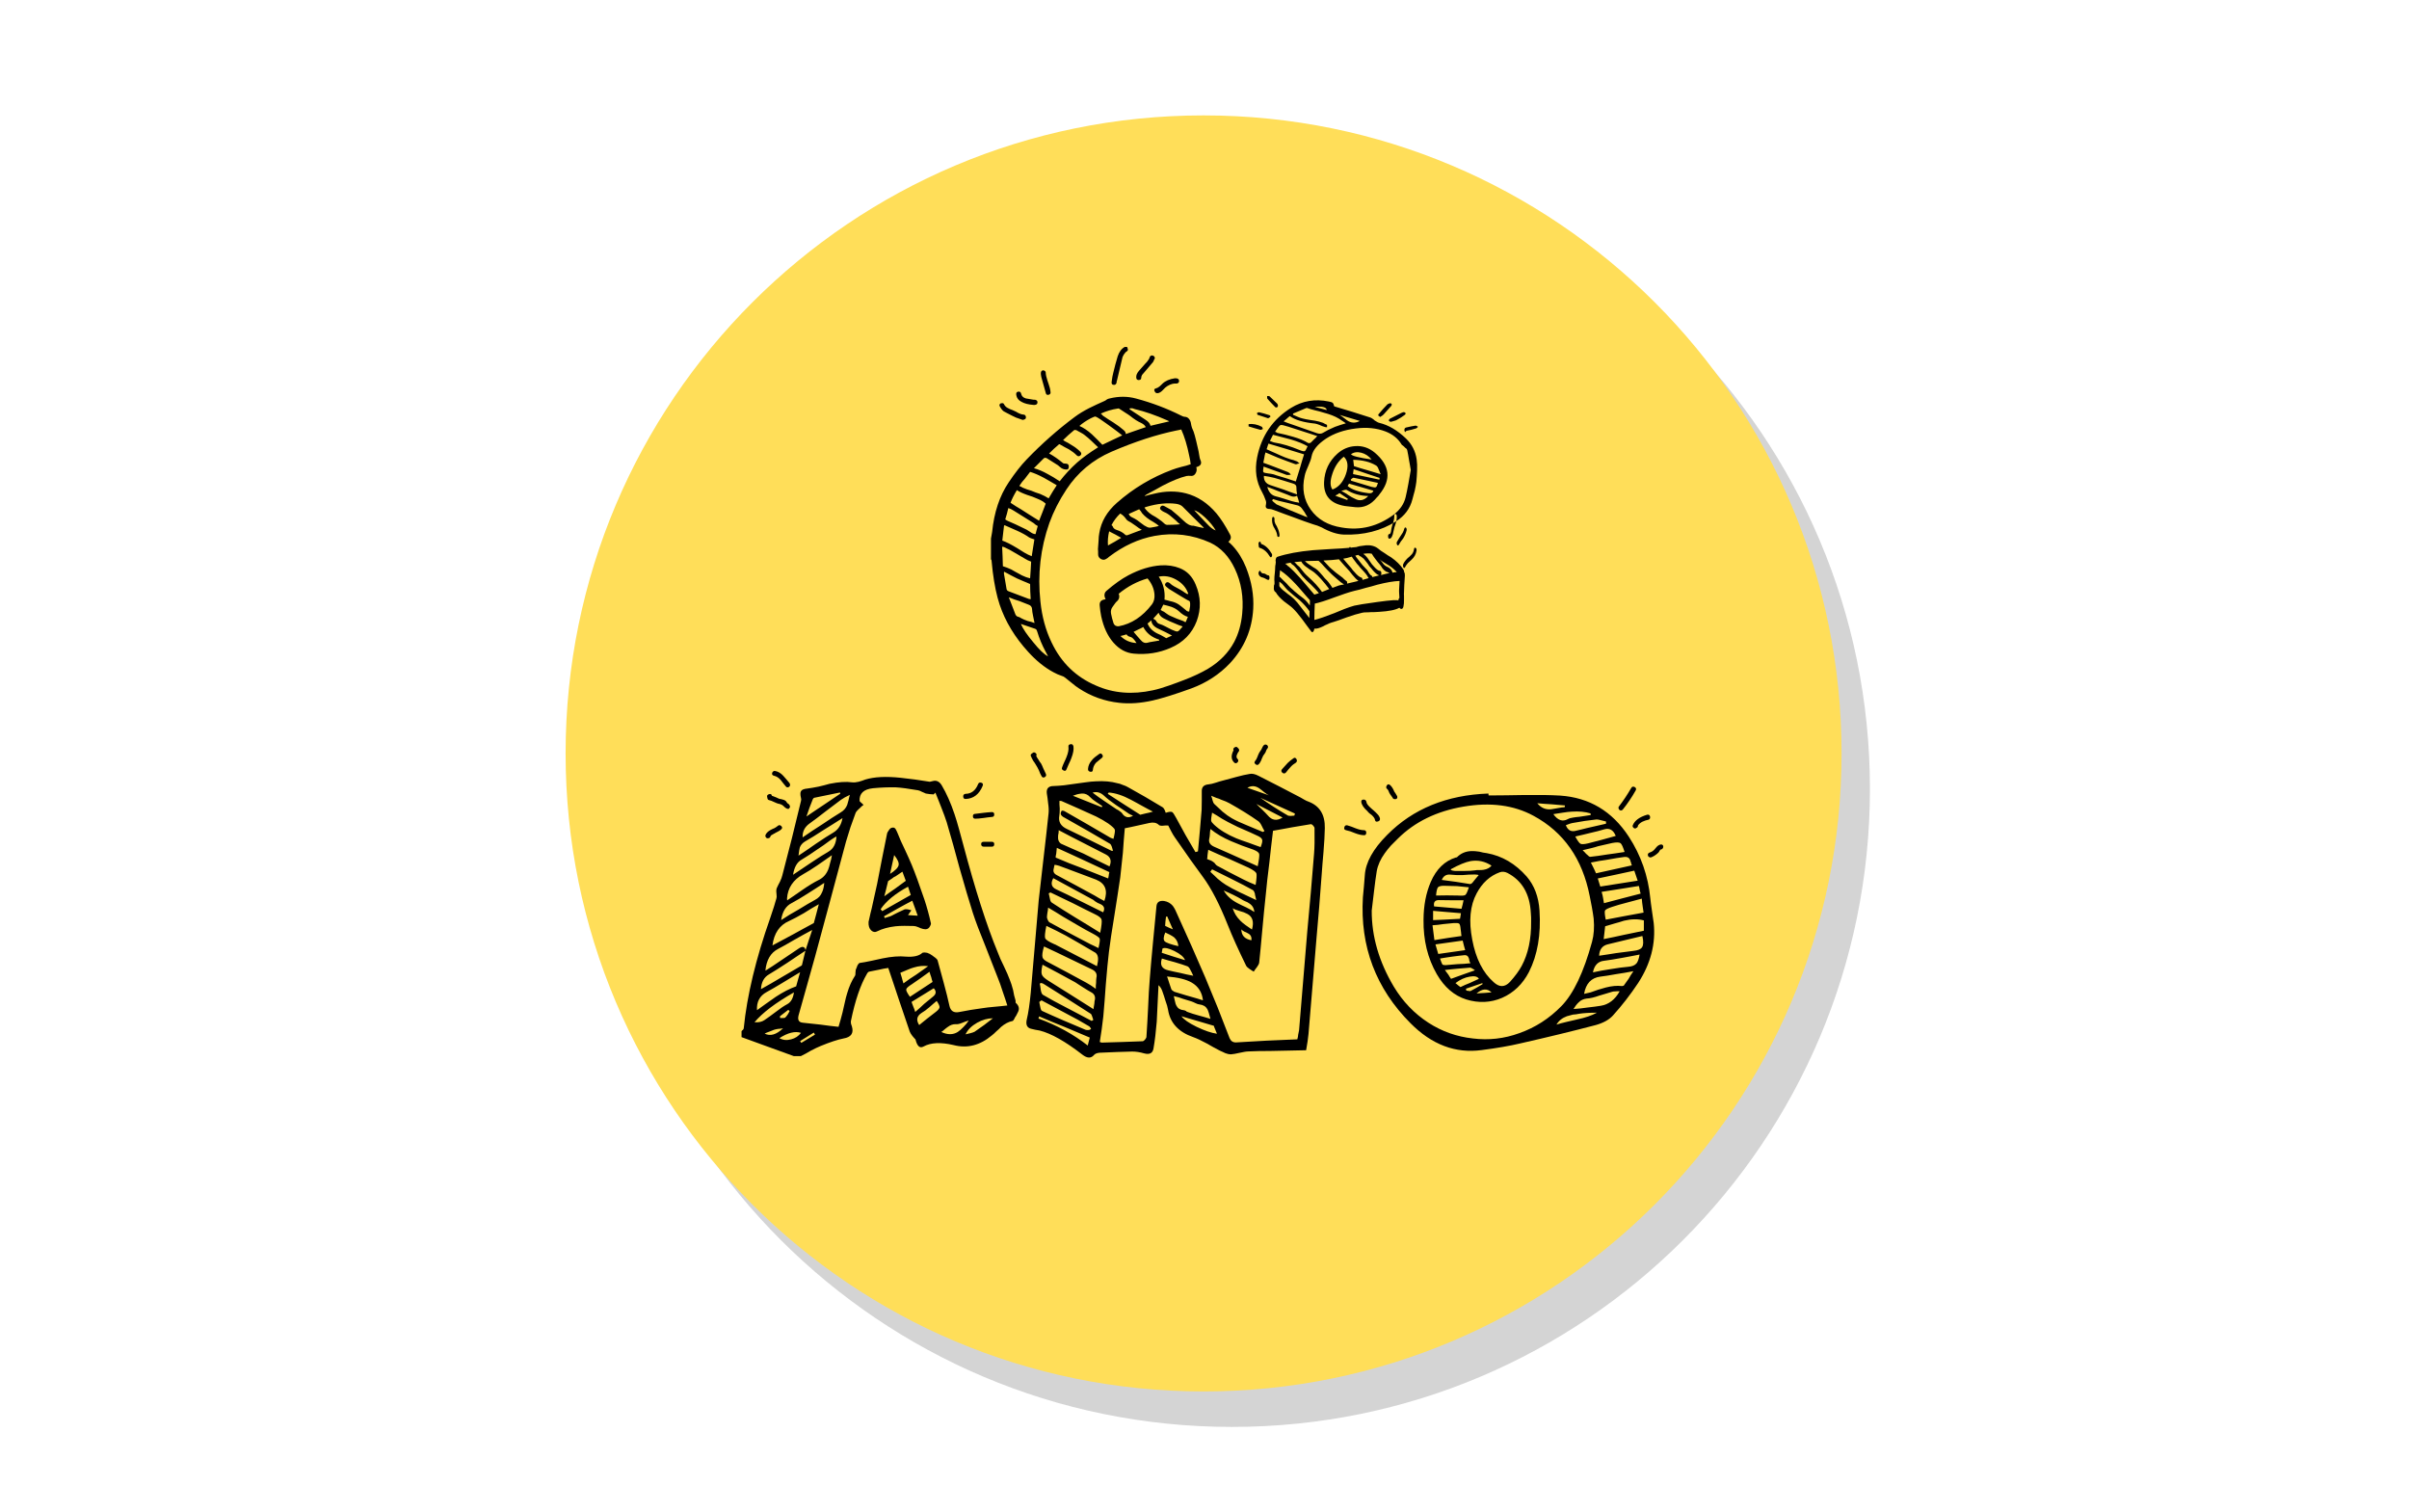 <?xml version="1.0" encoding="UTF-8"?><svg xmlns="http://www.w3.org/2000/svg" xmlns:xlink="http://www.w3.org/1999/xlink" contentScriptType="text/ecmascript" width="255.75" zoomAndPan="magnify" contentStyleType="text/css" viewBox="0 0 255.75 160.5" height="160.5" preserveAspectRatio="xMidYMid meet" version="1.0"><defs><filter x="0%" y="0%" width="100%" xmlns:xlink="http://www.w3.org/1999/xlink" xlink:type="simple" xlink:actuate="onLoad" height="100%" id="filter-remove-color" xlink:show="other"><feColorMatrix values="0 0 0 0 1 0 0 0 0 1 0 0 0 0 1 0 0 0 1 0" color-interpolation-filters="sRGB"/></filter><g><g id="glyph-0-0"/><g id="glyph-0-1"><path d="M 24.625 -15.5 C 24.383 -15.938 24.008 -16.395 23.5 -16.875 C 22.988 -17.344 22.602 -17.598 22.344 -17.641 L 23.047 -16.891 L 23.75 -16.156 C 24.039 -15.832 24.332 -15.613 24.625 -15.5 Z M 13.891 -14.297 C 14.18 -14.461 14.414 -14.602 14.594 -14.719 C 14.301 -14.875 14.086 -14.992 13.953 -15.078 L 13.641 -15.234 L 13.312 -15.406 C 13.188 -14.875 13.145 -14.375 13.188 -13.906 Z M 15.391 -17.25 C 15.461 -17.082 15.582 -16.961 15.75 -16.891 C 15.914 -16.816 16.094 -16.719 16.281 -16.594 L 16.781 -16.219 C 16.926 -16.094 17.117 -15.973 17.359 -15.859 C 17.461 -15.805 17.578 -15.785 17.703 -15.797 L 18.141 -15.875 L 18.375 -15.922 L 18.594 -15.984 C 18.457 -16.109 18.258 -16.25 18 -16.406 C 17.5 -16.676 17.102 -16.984 16.812 -17.328 L 16.672 -17.547 L 16.5 -17.75 L 15.938 -17.5 Z M 3.938 -5.578 C 4.164 -5.055 4.602 -4.41 5.25 -3.641 C 5.914 -2.816 6.441 -2.316 6.828 -2.141 L 6.547 -2.672 C 6.191 -3.336 5.898 -4.039 5.672 -4.781 L 5.609 -4.938 C 5.578 -5 5.523 -5.039 5.453 -5.062 L 4.719 -5.312 L 4.344 -5.438 Z M 19.688 -27.078 C 19.602 -27.129 19.562 -27.156 19.562 -27.156 C 18.238 -27.738 17.07 -28.145 16.062 -28.375 L 15.781 -28.469 C 15.656 -28.477 15.539 -28.469 15.438 -28.438 L 15.562 -28.312 L 17.172 -27.25 C 17.484 -27.051 17.66 -26.836 17.703 -26.609 L 18.688 -26.844 Z M 14.484 -17.297 C 14.086 -16.91 13.781 -16.5 13.562 -16.062 L 13.656 -15.984 C 13.688 -15.953 13.703 -15.926 13.703 -15.906 C 13.754 -15.75 13.883 -15.633 14.094 -15.562 C 14.469 -15.445 14.766 -15.285 14.984 -15.078 C 15.066 -14.973 15.188 -14.957 15.344 -15.031 L 15.875 -15.234 L 16.422 -15.438 L 16.562 -15.484 L 16.672 -15.531 L 16.781 -15.562 L 16.469 -15.75 L 16.172 -15.969 L 15.625 -16.344 L 15.344 -16.5 C 15.227 -16.57 15.148 -16.645 15.109 -16.719 C 14.93 -16.977 14.723 -17.172 14.484 -17.297 Z M 2.672 -8.406 C 2.711 -8.238 2.742 -8.148 2.766 -8.141 L 3.359 -6.594 C 3.43 -6.438 3.539 -6.348 3.688 -6.328 C 3.727 -6.316 3.781 -6.297 3.844 -6.266 L 3.969 -6.188 C 4.145 -6.094 4.375 -5.992 4.656 -5.891 L 5.031 -5.797 L 5.391 -5.672 L 5.312 -6.062 L 5.234 -6.438 C 5.172 -6.738 5.133 -6.988 5.125 -7.188 C 5.102 -7.406 4.977 -7.551 4.75 -7.625 L 3.797 -8 L 3.266 -8.172 L 2.984 -8.281 Z M 2.531 -17.562 L 2.453 -17.25 L 2.281 -16.672 L 2.453 -16.562 L 2.578 -16.5 L 3.359 -16.156 L 4.109 -15.797 C 4.43 -15.66 4.695 -15.516 4.906 -15.359 C 5.133 -15.191 5.332 -15.109 5.5 -15.109 L 5.609 -15.531 L 5.734 -15.969 L 5.5 -16.109 L 5.297 -16.281 L 3.172 -17.609 L 2.922 -17.75 L 2.781 -17.812 L 2.609 -17.875 Z M 2.156 -11.125 C 2.145 -11 2.141 -10.938 2.141 -10.938 L 2.422 -9.281 C 2.441 -9.164 2.523 -9.082 2.672 -9.031 L 4.781 -8.234 L 4.859 -8.219 L 4.984 -8.203 L 4.938 -9.031 L 4.922 -9.812 L 4.562 -9.969 L 4.219 -10.109 L 3.531 -10.406 C 3.352 -10.5 3.129 -10.613 2.859 -10.75 L 2.516 -10.938 Z M 3.875 -20.172 L 3.969 -20.141 L 4.125 -20.047 L 4.594 -19.859 L 5.047 -19.719 L 5.516 -19.531 L 5.984 -19.375 C 6.336 -19.227 6.641 -19.07 6.891 -18.906 C 7.223 -19.477 7.508 -19.941 7.75 -20.297 L 7.062 -20.703 L 6.375 -21.094 C 5.832 -21.383 5.348 -21.594 4.922 -21.719 L 4.359 -20.984 L 4.062 -20.641 L 3.781 -20.234 Z M 1.969 -14.422 C 2.375 -14.285 2.898 -14.02 3.547 -13.625 L 4.297 -13.156 C 4.578 -12.988 4.844 -12.859 5.094 -12.766 L 5.375 -14.547 L 5.094 -14.641 L 4.938 -14.703 L 4.812 -14.766 C 4.5 -14.992 4.078 -15.227 3.547 -15.469 L 2.906 -15.75 L 2.234 -16.047 C 2.234 -16.047 2.207 -16.039 2.156 -16.031 C 2.07 -15.363 2.008 -14.828 1.969 -14.422 Z M 12.5 -27.844 L 12.562 -27.781 L 12.641 -27.688 L 13.203 -27.312 L 13.75 -26.969 C 14.219 -26.664 14.578 -26.398 14.828 -26.172 C 15.004 -26.035 15.086 -25.891 15.078 -25.734 L 16.156 -26.109 L 17.203 -26.469 C 17.117 -26.645 16.957 -26.789 16.719 -26.906 C 16.352 -27.07 15.961 -27.32 15.547 -27.656 C 15.41 -27.758 15.238 -27.875 15.031 -28 L 14.484 -28.359 L 14.359 -28.438 C 14.305 -28.457 14.258 -28.457 14.219 -28.438 C 13.625 -28.352 13.023 -28.176 12.422 -27.906 Z M 2.031 -11.703 C 2.312 -11.617 2.609 -11.504 2.922 -11.359 L 3.328 -11.125 L 3.734 -10.906 C 3.91 -10.789 4.16 -10.672 4.484 -10.547 L 4.688 -10.484 L 4.922 -10.422 L 4.984 -11.328 L 5.031 -12.188 L 4.688 -12.328 L 4.375 -12.5 L 3.578 -12.969 L 2.766 -13.438 C 2.617 -13.52 2.426 -13.613 2.188 -13.719 C 2.164 -13.738 2.129 -13.75 2.078 -13.75 L 2.016 -13.766 L 1.953 -13.766 L 2 -12.719 Z M 6.234 -17.438 L 6.578 -18.344 C 6.367 -18.539 6.094 -18.707 5.75 -18.844 L 5.188 -19.078 L 4.625 -19.266 C 4.156 -19.43 3.785 -19.602 3.516 -19.781 C 3.191 -19.238 2.969 -18.789 2.844 -18.438 L 3.422 -18.062 L 3.969 -17.734 L 4.922 -17.125 L 5.875 -16.531 Z M 14.203 -25.984 L 13.719 -26.344 L 13.031 -26.844 L 12.359 -27.312 C 12.109 -27.477 11.941 -27.57 11.859 -27.594 C 11.773 -27.594 11.609 -27.531 11.359 -27.406 C 10.867 -27.145 10.469 -26.875 10.156 -26.594 C 10.582 -26.414 11.023 -26.117 11.484 -25.703 L 12.047 -25.156 L 12.594 -24.594 L 13.641 -25.094 L 14.703 -25.594 Z M 20.594 -16.359 L 20.391 -16.562 L 19.969 -16.922 C 19.676 -17.18 19.406 -17.359 19.156 -17.453 C 19.062 -17.492 18.969 -17.551 18.875 -17.625 C 18.707 -17.75 18.672 -17.875 18.766 -18 C 18.859 -18.156 19 -18.18 19.188 -18.078 L 19.781 -17.75 L 19.922 -17.672 L 20.047 -17.562 L 20.641 -17.062 C 20.859 -16.875 21.047 -16.703 21.203 -16.547 C 21.586 -16.16 21.945 -15.977 22.281 -16 L 22.406 -15.969 L 22.859 -15.859 L 23.375 -15.75 L 23.328 -15.812 L 23.297 -15.859 L 23.234 -15.922 L 22.156 -16.984 L 21.094 -18.047 C 20.938 -18.191 20.711 -18.285 20.422 -18.328 C 19.473 -18.453 18.43 -18.348 17.297 -18.016 L 17.188 -17.984 L 17.062 -17.922 C 17.238 -17.641 17.508 -17.379 17.875 -17.141 L 18.234 -16.938 L 18.562 -16.719 C 18.812 -16.551 19.02 -16.383 19.188 -16.219 C 19.281 -16.133 19.383 -16.094 19.5 -16.094 L 20.141 -16.109 L 20.469 -16.125 L 20.844 -16.156 Z M 5.328 -22.109 C 5.785 -21.984 6.266 -21.781 6.766 -21.5 L 7.406 -21.141 L 8.062 -20.719 C 8.625 -21.445 9.242 -22.113 9.922 -22.719 C 10.516 -23.238 11.254 -23.773 12.141 -24.328 L 11.797 -24.656 L 11.438 -25 C 11.176 -25.25 10.945 -25.445 10.75 -25.594 C 10.645 -25.688 10.492 -25.785 10.297 -25.891 L 10.062 -26.016 L 9.844 -26.141 C 9.781 -26.16 9.727 -26.172 9.688 -26.172 C 9.633 -26.172 9.586 -26.148 9.547 -26.109 L 8.984 -25.625 L 8.422 -25.094 C 8.492 -25.051 8.578 -25 8.672 -24.938 L 8.922 -24.812 L 9.328 -24.562 L 9.719 -24.312 C 9.895 -24.188 10.07 -24.035 10.25 -23.859 C 10.395 -23.703 10.391 -23.562 10.234 -23.438 C 10.109 -23.344 9.984 -23.359 9.859 -23.484 C 9.66 -23.691 9.391 -23.898 9.047 -24.109 L 8.594 -24.344 L 8.156 -24.594 L 8.078 -24.641 L 8 -24.656 L 7.453 -24.172 L 6.938 -23.672 C 7.406 -23.422 7.895 -23.082 8.406 -22.656 C 8.438 -22.625 8.477 -22.609 8.531 -22.609 L 8.703 -22.594 C 8.91 -22.594 9.02 -22.5 9.031 -22.312 C 9.039 -22.051 8.93 -21.938 8.703 -21.969 C 8.555 -21.977 8.414 -22.02 8.281 -22.094 C 8.227 -22.133 8.16 -22.188 8.078 -22.25 L 7.875 -22.422 L 6.688 -23.172 C 6.551 -23.234 6.441 -23.223 6.359 -23.141 C 5.922 -22.703 5.578 -22.359 5.328 -22.109 Z M 20.703 -26.156 L 20.453 -26.109 C 18.328 -25.672 16.031 -24.922 13.562 -23.859 C 11.562 -22.992 9.969 -21.66 8.781 -19.859 C 8.02 -18.711 7.414 -17.523 6.969 -16.297 C 6.02 -13.609 5.703 -10.828 6.016 -7.953 C 6.18 -6.348 6.578 -4.898 7.203 -3.609 C 8.223 -1.461 9.797 0.062 11.922 0.969 C 13.754 1.781 15.766 1.945 17.953 1.469 C 18.453 1.363 19.02 1.195 19.656 0.969 L 20.484 0.672 L 21.312 0.359 C 22.258 -0.004 23.086 -0.395 23.797 -0.812 C 25.047 -1.562 25.977 -2.516 26.594 -3.672 C 27.051 -4.547 27.332 -5.539 27.438 -6.656 C 27.602 -8.395 27.344 -9.988 26.656 -11.438 C 26.039 -12.75 25.172 -13.672 24.047 -14.203 C 22.16 -15.055 20.191 -15.297 18.141 -14.922 C 16.441 -14.609 14.82 -13.863 13.281 -12.688 L 13.156 -12.578 L 13.031 -12.5 C 12.844 -12.363 12.645 -12.352 12.438 -12.469 C 12.238 -12.582 12.141 -12.75 12.141 -12.969 L 12.141 -13.266 L 12.125 -13.531 L 12.188 -14.391 C 12.195 -14.723 12.223 -15 12.266 -15.219 C 12.461 -16.438 13.086 -17.508 14.141 -18.438 C 15.879 -19.969 17.828 -21.133 19.984 -21.938 C 20.254 -22.039 20.586 -22.145 20.984 -22.25 L 21.484 -22.375 L 21.969 -22.531 L 21.906 -22.984 L 21.812 -23.438 C 21.594 -24.531 21.312 -25.457 20.969 -26.219 Z M 0.766 -14.641 L 0.828 -14.984 L 0.891 -15.344 C 1.098 -17.414 1.68 -19.164 2.641 -20.594 C 3.316 -21.602 3.957 -22.422 4.562 -23.047 C 6.156 -24.703 7.852 -26.203 9.656 -27.547 C 10.082 -27.867 10.594 -28.18 11.188 -28.484 L 12 -28.875 L 12.828 -29.25 L 12.969 -29.328 L 13.094 -29.422 C 13.207 -29.473 13.301 -29.504 13.375 -29.516 C 14.344 -29.754 15.281 -29.75 16.188 -29.5 C 17.863 -29.051 19.457 -28.445 20.969 -27.688 C 21.125 -27.602 21.254 -27.562 21.359 -27.562 C 21.535 -27.562 21.688 -27.477 21.812 -27.312 C 21.914 -27.176 21.977 -27.02 22 -26.844 C 22.02 -26.707 22.055 -26.555 22.109 -26.391 L 22.281 -25.984 L 22.406 -25.578 C 22.5 -25.234 22.609 -24.781 22.734 -24.219 L 22.812 -23.875 L 22.875 -23.5 L 22.922 -23.234 C 22.941 -23.129 22.969 -23.047 23 -22.984 C 23.156 -22.648 23.066 -22.414 22.734 -22.281 L 22.656 -22.25 L 22.562 -22.219 C 22.645 -21.977 22.613 -21.75 22.469 -21.531 C 22.344 -21.332 22.16 -21.254 21.922 -21.297 C 21.785 -21.305 21.656 -21.301 21.531 -21.281 C 20.832 -21.113 19.992 -20.773 19.016 -20.266 L 18.141 -19.781 L 17.297 -19.328 C 17.191 -19.273 17.117 -19.211 17.078 -19.141 L 17.578 -19.281 L 18.109 -19.406 C 19.297 -19.695 20.414 -19.707 21.469 -19.438 C 22.688 -19.125 23.766 -18.414 24.703 -17.312 C 25.16 -16.77 25.641 -16.023 26.141 -15.078 C 26.305 -14.785 26.25 -14.523 25.969 -14.297 L 26.219 -14.078 L 26.422 -13.875 C 27.016 -13.227 27.488 -12.461 27.844 -11.578 C 28.438 -10.078 28.691 -8.613 28.609 -7.188 C 28.484 -4.969 27.66 -3.039 26.141 -1.406 C 25.016 -0.219 23.648 0.672 22.047 1.266 C 20.359 1.879 18.992 2.305 17.953 2.547 C 16.672 2.836 15.484 2.922 14.391 2.797 C 12.828 2.629 11.398 2.117 10.109 1.266 C 9.891 1.129 9.641 0.941 9.359 0.703 L 8.641 0.125 C 8.523 0.031 8.406 -0.031 8.281 -0.062 C 7.988 -0.156 7.691 -0.285 7.391 -0.453 C 6.461 -0.953 5.578 -1.664 4.734 -2.594 C 3.305 -4.156 2.289 -5.832 1.688 -7.625 C 1.375 -8.562 1.129 -9.727 0.953 -11.125 L 0.891 -11.703 L 0.828 -12.312 L 0.812 -12.375 L 0.766 -12.438 Z M 15.219 -34.984 C 15.289 -34.816 15.316 -34.703 15.297 -34.641 C 15.285 -34.586 15.203 -34.508 15.047 -34.406 C 14.992 -34.344 14.93 -34.258 14.859 -34.156 C 14.805 -34.07 14.766 -33.988 14.734 -33.906 L 14.141 -31.406 L 14.109 -31.328 L 14.109 -31.219 C 14.066 -31.031 13.969 -30.941 13.812 -30.953 C 13.625 -30.961 13.547 -31.07 13.578 -31.281 C 13.629 -31.695 13.688 -32.016 13.75 -32.234 L 13.969 -33.109 L 14.219 -33.984 C 14.375 -34.461 14.625 -34.797 14.969 -34.984 Z M 3.781 -27.359 L 3.422 -27.484 C 3.172 -27.598 2.848 -27.758 2.453 -27.969 L 2.219 -28.094 C 2.133 -28.133 2.066 -28.18 2.016 -28.234 C 1.922 -28.328 1.82 -28.461 1.719 -28.641 C 1.633 -28.785 1.656 -28.898 1.781 -28.984 C 1.852 -29.004 1.926 -29.016 2 -29.016 C 2.082 -29.004 2.133 -28.961 2.156 -28.891 C 2.238 -28.723 2.367 -28.594 2.547 -28.5 L 2.797 -28.375 L 3.047 -28.281 C 3.191 -28.219 3.316 -28.16 3.422 -28.109 C 3.742 -27.91 4.016 -27.805 4.234 -27.797 C 4.359 -27.785 4.438 -27.719 4.469 -27.594 C 4.52 -27.383 4.406 -27.266 4.125 -27.234 Z M 18.047 -33.531 C 18.004 -33.414 17.953 -33.332 17.891 -33.281 L 17.453 -32.766 L 17 -32.234 L 16.891 -32.109 L 16.812 -32.016 C 16.75 -31.91 16.719 -31.805 16.719 -31.703 C 16.719 -31.535 16.613 -31.457 16.406 -31.469 C 16.258 -31.488 16.188 -31.586 16.188 -31.766 C 16.176 -31.984 16.273 -32.211 16.484 -32.453 L 17.172 -33.234 L 17.312 -33.375 L 17.438 -33.547 C 17.531 -33.66 17.594 -33.781 17.625 -33.906 C 17.633 -33.969 17.676 -34.016 17.75 -34.047 C 17.801 -34.086 17.863 -34.094 17.938 -34.062 C 18.062 -34.039 18.141 -33.953 18.172 -33.797 Z M 20.297 -31.656 C 20.441 -31.645 20.516 -31.641 20.516 -31.641 C 20.68 -31.598 20.754 -31.488 20.734 -31.312 C 20.711 -31.188 20.625 -31.113 20.469 -31.094 L 20.234 -31.094 L 20.031 -31.062 C 19.645 -30.957 19.32 -30.754 19.062 -30.453 C 18.875 -30.242 18.691 -30.117 18.516 -30.078 C 18.348 -30.055 18.234 -30.102 18.172 -30.219 C 18.055 -30.414 18.086 -30.535 18.266 -30.578 C 18.398 -30.609 18.531 -30.676 18.656 -30.781 L 18.828 -30.938 L 18.969 -31.078 C 19.281 -31.379 19.723 -31.57 20.297 -31.656 Z M 6.062 -32.234 L 6.078 -32.297 C 6.098 -32.359 6.113 -32.398 6.125 -32.422 C 6.156 -32.453 6.195 -32.473 6.25 -32.484 C 6.301 -32.504 6.348 -32.504 6.391 -32.484 C 6.43 -32.473 6.473 -32.445 6.516 -32.406 C 6.555 -32.363 6.578 -32.32 6.578 -32.281 C 6.586 -32.039 6.645 -31.766 6.75 -31.453 L 6.891 -31.031 L 7.016 -30.625 C 7.055 -30.469 7.082 -30.305 7.094 -30.141 C 7.094 -30.004 7.008 -29.922 6.844 -29.891 C 6.707 -29.879 6.625 -29.938 6.594 -30.062 L 6.109 -31.797 L 6.078 -31.984 L 6.062 -32.094 Z M 5.266 -28.828 C 4.742 -28.867 4.332 -28.973 4.031 -29.141 C 3.695 -29.305 3.504 -29.551 3.453 -29.875 C 3.422 -30.062 3.469 -30.176 3.594 -30.219 C 3.801 -30.281 3.926 -30.211 3.969 -30.016 C 4.02 -29.766 4.188 -29.598 4.469 -29.516 L 4.844 -29.453 L 5.203 -29.391 L 5.328 -29.375 L 5.453 -29.375 C 5.641 -29.332 5.723 -29.227 5.703 -29.062 C 5.691 -28.926 5.598 -28.848 5.422 -28.828 Z M 14.516 -4.297 C 14.973 -3.836 15.539 -3.586 16.219 -3.547 L 16.062 -3.781 L 15.906 -3.969 C 15.789 -4.102 15.656 -4.188 15.5 -4.219 C 15.352 -4.258 15.238 -4.344 15.156 -4.469 L 14.844 -4.375 Z M 17.391 -5.625 C 17.586 -5.125 17.988 -4.742 18.594 -4.484 C 18.707 -4.441 18.832 -4.379 18.969 -4.297 L 19.188 -4.172 L 19.375 -4.062 C 19.551 -4.133 19.754 -4.227 19.984 -4.344 L 19.266 -4.719 C 19.004 -4.852 18.773 -4.961 18.578 -5.047 C 18.066 -5.273 17.805 -5.578 17.797 -5.953 L 17.672 -5.859 L 17.578 -5.766 Z M 16.281 -4.297 L 16.656 -3.875 C 16.883 -3.594 17.141 -3.5 17.422 -3.594 L 17.5 -3.609 L 17.609 -3.641 L 18.625 -3.812 L 18.625 -3.906 C 17.832 -4.156 17.27 -4.602 16.938 -5.25 L 16.672 -5.109 L 16.406 -4.984 L 15.906 -4.734 Z M 20.703 -5.453 L 20.297 -5.625 L 19.703 -5.875 L 19.094 -6.172 C 18.82 -6.316 18.645 -6.516 18.562 -6.766 C 18.281 -6.461 18.094 -6.254 18 -6.141 L 18.078 -6.078 L 18.188 -6.016 C 18.258 -5.961 18.301 -5.914 18.312 -5.875 C 18.395 -5.719 18.508 -5.617 18.656 -5.578 C 18.844 -5.523 19.062 -5.43 19.312 -5.297 L 19.641 -5.125 L 19.953 -4.969 C 20.297 -4.812 20.504 -4.75 20.578 -4.781 C 20.66 -4.789 20.828 -4.945 21.078 -5.25 L 21.109 -5.312 Z M 21.672 -6.328 C 21.359 -6.41 21.035 -6.613 20.703 -6.938 C 20.492 -7.125 20.234 -7.273 19.922 -7.391 L 19.5 -7.516 L 19.062 -7.625 C 18.945 -7.383 18.852 -7.195 18.781 -7.062 L 18.953 -6.953 L 19.125 -6.875 L 19.453 -6.641 C 19.586 -6.547 19.703 -6.477 19.797 -6.438 L 20.484 -6.141 L 21.203 -5.875 L 21.297 -5.812 L 21.438 -5.766 C 21.5 -5.91 21.578 -6.098 21.672 -6.328 Z M 21.734 -8.062 L 21.625 -8.109 L 21.406 -8.234 L 20.703 -8.656 L 20.016 -9.078 C 19.766 -9.211 19.551 -9.363 19.375 -9.531 C 19.219 -9.656 19.203 -9.785 19.328 -9.922 C 19.441 -10.047 19.582 -10.039 19.75 -9.906 L 19.969 -9.719 C 20.062 -9.656 20.145 -9.602 20.219 -9.562 L 20.828 -9.234 C 21.047 -9.109 21.238 -8.984 21.406 -8.859 L 21.469 -8.828 L 21.531 -8.781 C 21.582 -8.75 21.645 -8.742 21.719 -8.766 C 21.508 -9.41 21.078 -9.914 20.422 -10.281 C 19.805 -10.625 19.191 -10.727 18.578 -10.594 C 19.066 -9.852 19.27 -9.039 19.188 -8.156 L 19.5 -8.078 L 19.781 -8 C 20.156 -7.926 20.461 -7.805 20.703 -7.641 L 21.031 -7.391 L 21.359 -7.125 L 21.469 -7.031 L 21.547 -6.953 C 21.641 -6.898 21.727 -6.879 21.812 -6.891 L 21.859 -7.188 L 21.906 -7.453 C 21.926 -7.66 21.914 -7.832 21.875 -7.969 Z M 14.328 -8.781 C 14.453 -8.445 14.375 -8.164 14.094 -7.938 C 14.02 -7.863 13.953 -7.781 13.891 -7.688 L 13.688 -7.406 C 13.52 -7.188 13.461 -6.938 13.516 -6.656 L 13.625 -6.172 L 13.781 -5.641 C 13.812 -5.547 13.879 -5.461 13.984 -5.391 C 14.098 -5.336 14.211 -5.316 14.328 -5.328 C 15.68 -5.578 16.859 -6.352 17.859 -7.656 C 18.066 -7.938 18.156 -8.285 18.125 -8.703 C 18.082 -9.305 17.836 -9.875 17.391 -10.406 C 16.285 -10.094 15.266 -9.551 14.328 -8.781 Z M 12.875 -8.344 L 12.828 -8.484 C 12.785 -8.734 12.848 -8.93 13.016 -9.078 C 13.859 -9.805 14.633 -10.359 15.344 -10.734 C 16.539 -11.367 17.695 -11.723 18.812 -11.797 C 19.539 -11.836 20.203 -11.738 20.797 -11.5 C 21.578 -11.195 22.145 -10.613 22.5 -9.75 C 23.051 -8.457 23.086 -7.164 22.609 -5.875 C 22.109 -4.562 21.18 -3.613 19.828 -3.031 C 18.609 -2.5 17.312 -2.297 15.938 -2.422 C 15.113 -2.492 14.391 -2.883 13.766 -3.594 C 13.148 -4.301 12.719 -5.234 12.469 -6.391 L 12.375 -6.953 L 12.312 -7.516 C 12.27 -7.891 12.438 -8.109 12.812 -8.172 L 12.938 -8.203 Z M 12.875 -8.344 "/></g><g id="glyph-0-2"><path d="M 0.719 -26.781 C 1.164 -26.852 1.641 -26.758 2.141 -26.5 C 2.16 -26.477 2.176 -26.445 2.188 -26.406 L 2.219 -26.328 L 2.234 -26.266 L 2.156 -26.234 L 2.094 -26.203 C 2.039 -26.18 1.992 -26.176 1.953 -26.188 L 1.344 -26.359 L 0.719 -26.547 Z M 9.016 -28.281 C 8.984 -28.582 8.562 -28.695 7.75 -28.625 C 8.125 -28.52 8.547 -28.406 9.016 -28.281 Z M 12.531 -27.125 C 12.289 -27.195 11.941 -27.301 11.484 -27.438 L 10.953 -27.594 C 10.754 -27.656 10.566 -27.711 10.391 -27.766 L 10.641 -27.594 L 10.891 -27.406 C 11.078 -27.25 11.234 -27.141 11.359 -27.078 C 11.742 -26.891 12.133 -26.906 12.531 -27.125 Z M 2.703 -20.125 C 2.848 -19.57 3.145 -19.238 3.594 -19.125 C 3.82 -19.07 4.113 -18.988 4.469 -18.875 L 5.312 -18.609 C 5.414 -18.586 5.539 -18.555 5.688 -18.516 L 5.891 -18.484 L 6.094 -18.438 C 6.062 -18.539 6.023 -18.676 5.984 -18.844 L 5.859 -19.188 C 5.711 -19.094 5.539 -19.066 5.344 -19.109 C 5.289 -19.117 5.211 -19.145 5.109 -19.188 L 4.891 -19.281 C 4.609 -19.383 4.254 -19.52 3.828 -19.688 L 3.281 -19.906 Z M 6.984 -16.906 C 6.93 -16.977 6.875 -17.066 6.812 -17.172 L 6.672 -17.422 C 6.547 -17.609 6.441 -17.754 6.359 -17.859 C 6.242 -18.004 6.102 -18.102 5.938 -18.156 C 5.688 -18.219 5.352 -18.301 4.938 -18.406 L 3.938 -18.641 L 3.312 -18.828 L 3.219 -18.688 L 3.312 -18.578 L 3.438 -18.469 C 3.539 -18.375 3.625 -18.305 3.688 -18.266 C 4.082 -18.098 4.539 -17.898 5.062 -17.672 L 6.469 -17.094 C 6.52 -17.062 6.594 -17.031 6.688 -17 L 6.828 -16.953 Z M 6.984 -24.438 C 6.516 -24.707 5.926 -24.945 5.219 -25.156 C 4.977 -25.227 4.66 -25.312 4.266 -25.406 L 3.312 -25.656 C 3.207 -25.457 3.098 -25.238 2.984 -25 L 3.234 -24.906 C 3.336 -24.863 3.422 -24.836 3.484 -24.828 C 4.285 -24.703 5.16 -24.441 6.109 -24.047 C 6.398 -23.922 6.594 -23.879 6.688 -23.922 C 6.75 -23.953 6.848 -24.125 6.984 -24.438 Z M 5.844 -19.516 L 5.812 -19.703 C 5.801 -19.836 5.797 -19.945 5.797 -20.031 C 5.816 -20.25 5.707 -20.395 5.469 -20.469 L 4.469 -20.781 L 3.469 -21.078 C 3.312 -21.109 3.125 -21.148 2.906 -21.203 L 2.344 -21.297 C 2.32 -20.797 2.551 -20.469 3.031 -20.312 C 3.414 -20.195 3.883 -20.039 4.438 -19.844 L 5.141 -19.578 L 5.859 -19.328 Z M 7.219 -25.781 L 6.438 -26.031 C 5.844 -26.219 5.344 -26.379 4.938 -26.516 C 4.5 -26.66 4.223 -26.719 4.109 -26.688 C 4.004 -26.645 3.832 -26.441 3.594 -26.078 L 3.562 -26.031 L 3.547 -25.969 L 3.672 -25.922 L 3.766 -25.859 L 4.609 -25.672 C 4.961 -25.586 5.25 -25.508 5.469 -25.438 C 6.102 -25.258 6.629 -25.039 7.047 -24.781 C 7.078 -24.77 7.125 -24.766 7.188 -24.766 C 7.25 -24.785 7.297 -24.805 7.328 -24.828 C 7.422 -24.91 7.523 -25.016 7.641 -25.141 L 7.719 -25.219 L 7.812 -25.297 C 7.883 -25.391 7.953 -25.461 8.016 -25.516 Z M 5.438 -27.781 L 5.938 -27.562 C 6.133 -27.477 6.301 -27.422 6.438 -27.391 C 6.633 -27.336 6.926 -27.281 7.312 -27.219 L 7.75 -27.156 L 8.188 -27.062 C 8.312 -27.031 8.457 -26.984 8.625 -26.922 L 8.828 -26.812 L 9.031 -26.719 C 9.051 -26.707 9.055 -26.672 9.047 -26.609 L 9.047 -26.453 L 8.906 -26.469 C 8.852 -26.469 8.812 -26.477 8.781 -26.5 L 8.531 -26.578 L 8.281 -26.688 C 8.082 -26.77 7.914 -26.82 7.781 -26.844 C 6.539 -26.969 5.645 -27.234 5.094 -27.641 L 4.922 -27.5 L 4.766 -27.359 C 4.648 -27.266 4.539 -27.172 4.438 -27.078 L 4.719 -26.969 L 4.969 -26.875 L 5.469 -26.703 L 7.969 -25.828 C 8.219 -25.742 8.43 -25.754 8.609 -25.859 C 8.941 -26.066 9.367 -26.281 9.891 -26.5 C 10.035 -26.551 10.219 -26.613 10.438 -26.688 L 10.734 -26.781 L 11.047 -26.875 L 10.844 -27.016 L 10.656 -27.141 C 10.508 -27.242 10.391 -27.32 10.297 -27.375 C 9.891 -27.625 9.344 -27.836 8.656 -28.016 L 8.234 -28.141 L 7.781 -28.25 C 7.445 -28.332 7.164 -28.414 6.938 -28.5 C 6.906 -28.508 6.879 -28.508 6.859 -28.5 L 6.781 -28.469 L 5.438 -27.906 Z M 2.969 -22.438 L 3.625 -22.188 C 4.133 -22 4.566 -21.832 4.922 -21.688 C 4.961 -21.664 5.016 -21.629 5.078 -21.578 L 5.203 -21.422 L 4.984 -21.391 C 4.898 -21.391 4.828 -21.391 4.766 -21.391 C 4.703 -21.41 4.617 -21.441 4.516 -21.484 L 4.266 -21.578 L 3.297 -21.922 L 2.312 -22.281 C 2.25 -21.945 2.242 -21.75 2.297 -21.688 C 2.336 -21.633 2.52 -21.586 2.844 -21.547 C 3 -21.535 3.18 -21.504 3.391 -21.453 L 3.656 -21.359 L 3.906 -21.281 L 4.844 -21 L 5.297 -20.844 L 5.734 -20.703 C 5.859 -21.129 6.008 -21.617 6.188 -22.172 L 6.391 -22.875 L 6.609 -23.578 L 4.719 -24.156 L 2.828 -24.719 L 2.719 -24.391 C 2.688 -24.266 2.656 -24.176 2.625 -24.125 L 3.141 -23.891 L 3.641 -23.672 C 4.023 -23.492 4.348 -23.352 4.609 -23.25 C 4.742 -23.195 4.938 -23.129 5.188 -23.047 L 5.484 -22.969 L 5.781 -22.859 C 5.832 -22.848 5.891 -22.816 5.953 -22.766 L 6.031 -22.688 L 6.141 -22.625 L 5.891 -22.562 C 5.805 -22.52 5.738 -22.508 5.688 -22.531 C 5.406 -22.625 5.094 -22.738 4.75 -22.875 L 3.812 -23.234 C 3.645 -23.297 3.438 -23.383 3.188 -23.5 L 2.859 -23.641 L 2.516 -23.781 L 2.438 -23.5 L 2.391 -23.234 C 2.336 -22.992 2.301 -22.812 2.281 -22.688 Z M 17.844 -22.469 L 17.75 -22.984 C 17.688 -23.391 17.625 -23.734 17.562 -24.016 C 17.551 -24.078 17.516 -24.141 17.453 -24.203 L 17.359 -24.266 L 17.203 -24.422 L 17.109 -24.5 C 17.023 -24.551 16.973 -24.598 16.953 -24.641 C 16.578 -25.266 16.004 -25.723 15.234 -26.016 C 14.305 -26.367 13.266 -26.473 12.109 -26.328 C 10.848 -26.172 9.785 -25.805 8.922 -25.234 C 8.035 -24.641 7.531 -24.016 7.406 -23.359 C 7.363 -23.109 7.242 -22.766 7.047 -22.328 L 6.828 -21.812 C 6.754 -21.625 6.703 -21.445 6.672 -21.281 C 6.367 -19.938 6.582 -18.75 7.312 -17.719 C 8.051 -16.676 9.148 -16.039 10.609 -15.812 C 12.598 -15.469 14.441 -15.926 16.141 -17.188 C 16.805 -17.707 17.223 -18.32 17.391 -19.031 C 17.484 -19.414 17.582 -19.898 17.688 -20.484 L 17.938 -21.922 Z M 11.734 -28.094 C 12.484 -27.852 13.125 -27.648 13.656 -27.484 C 13.738 -27.453 13.844 -27.391 13.969 -27.297 L 14.109 -27.172 L 14.266 -27.078 C 14.41 -26.984 14.52 -26.93 14.594 -26.922 C 15.57 -26.691 16.52 -26.133 17.438 -25.25 C 18.062 -24.645 18.438 -23.91 18.562 -23.047 C 18.613 -22.703 18.629 -22.312 18.609 -21.875 L 18.578 -21.266 L 18.531 -20.672 C 18.5 -20.41 18.441 -20.094 18.359 -19.719 L 18.234 -19.266 L 18.109 -18.797 C 17.859 -17.816 17.281 -17.039 16.375 -16.469 C 14.781 -15.457 12.926 -14.988 10.812 -15.062 C 10.102 -15.094 9.32 -15.348 8.469 -15.828 C 8.344 -15.891 8.191 -15.953 8.016 -16.016 L 7.812 -16.078 L 7.562 -16.156 C 6.988 -16.344 6.289 -16.594 5.469 -16.906 L 4.438 -17.281 L 3.391 -17.672 C 3.203 -17.742 3.055 -17.781 2.953 -17.781 C 2.609 -17.781 2.477 -17.93 2.562 -18.234 C 2.594 -18.379 2.594 -18.508 2.562 -18.625 C 2.414 -19.039 2.281 -19.352 2.156 -19.562 C 1.531 -20.656 1.352 -21.883 1.625 -23.25 C 2.082 -25.551 3.285 -27.305 5.234 -28.516 C 6.453 -29.266 7.785 -29.488 9.234 -29.188 C 9.453 -29.145 9.594 -29.098 9.656 -29.047 C 9.707 -28.992 9.758 -28.867 9.812 -28.672 Z M 15.766 -27.047 L 15.688 -27.078 C 15.645 -27.109 15.617 -27.133 15.609 -27.156 C 15.598 -27.188 15.609 -27.223 15.641 -27.266 C 15.672 -27.316 15.695 -27.348 15.719 -27.359 C 16.051 -27.535 16.461 -27.742 16.953 -27.984 C 17.055 -28.035 17.145 -28.062 17.219 -28.062 C 17.25 -28.051 17.285 -28.035 17.328 -28.016 C 17.359 -27.984 17.379 -27.957 17.391 -27.938 C 17.398 -27.914 17.391 -27.879 17.359 -27.828 C 17.336 -27.797 17.316 -27.773 17.297 -27.766 L 16.891 -27.484 C 16.734 -27.391 16.586 -27.305 16.453 -27.234 C 16.391 -27.191 16.289 -27.156 16.156 -27.125 L 16 -27.078 L 15.812 -27.031 Z M 14.688 -27.547 C 14.562 -27.629 14.5 -27.676 14.5 -27.688 C 14.469 -27.75 14.477 -27.805 14.531 -27.859 C 14.875 -28.266 15.16 -28.582 15.391 -28.812 C 15.453 -28.895 15.555 -28.957 15.703 -29 C 15.734 -29.008 15.77 -29.008 15.812 -29 C 15.852 -28.969 15.883 -28.941 15.906 -28.922 C 15.926 -28.898 15.926 -28.867 15.906 -28.828 C 15.906 -28.797 15.898 -28.77 15.891 -28.75 C 15.566 -28.375 15.301 -28.078 15.094 -27.859 C 15.051 -27.805 14.988 -27.75 14.906 -27.688 Z M 3.812 -28.672 L 3.797 -28.641 C 3.773 -28.598 3.754 -28.57 3.734 -28.562 C 3.723 -28.551 3.695 -28.551 3.656 -28.562 C 3.613 -28.562 3.582 -28.566 3.562 -28.578 C 3.195 -28.953 2.91 -29.258 2.703 -29.5 C 2.691 -29.531 2.688 -29.57 2.688 -29.625 L 2.688 -29.766 L 2.828 -29.766 C 2.879 -29.766 2.922 -29.754 2.953 -29.734 C 3.18 -29.523 3.453 -29.266 3.766 -28.953 C 3.773 -28.941 3.789 -28.91 3.812 -28.859 L 3.844 -28.734 Z M 17.266 -26.094 C 17.266 -26.145 17.266 -26.191 17.266 -26.234 C 17.266 -26.266 17.281 -26.301 17.312 -26.344 C 17.344 -26.383 17.379 -26.41 17.422 -26.422 C 17.805 -26.516 18.141 -26.582 18.422 -26.625 C 18.461 -26.633 18.508 -26.625 18.562 -26.594 L 18.641 -26.547 L 18.703 -26.5 L 18.609 -26.406 C 18.566 -26.363 18.523 -26.336 18.484 -26.328 L 18 -26.188 L 17.484 -26.078 L 17.328 -25.938 Z M 2.516 -27.5 L 2.234 -27.594 L 1.703 -27.766 C 1.68 -27.766 1.66 -27.785 1.641 -27.828 L 1.625 -27.906 L 1.594 -27.953 L 1.719 -28.016 C 1.77 -28.047 1.805 -28.055 1.828 -28.047 C 2.172 -27.973 2.539 -27.867 2.938 -27.734 C 2.957 -27.723 2.984 -27.703 3.016 -27.672 C 3.035 -27.617 3.039 -27.582 3.031 -27.562 C 3 -27.539 2.961 -27.516 2.922 -27.484 L 2.797 -27.406 Z M 10.094 -19.125 L 10.266 -19.062 L 10.578 -18.953 C 10.805 -18.867 11.008 -18.797 11.188 -18.734 L 11.266 -18.859 L 10.391 -19.453 L 10.297 -19.422 L 10.203 -19.344 C 10.109 -19.301 10.016 -19.254 9.922 -19.203 Z M 13.781 -23.031 C 13.469 -23.406 13.102 -23.645 12.688 -23.75 C 12.258 -23.863 11.895 -23.812 11.594 -23.594 C 11.688 -23.414 12.414 -23.227 13.781 -23.031 Z M 11.875 -22 C 11.832 -21.75 11.812 -21.578 11.812 -21.484 L 13.219 -21.188 L 14.609 -20.891 L 14.609 -20.938 L 14.625 -21 C 14.633 -21.051 14.633 -21.078 14.625 -21.078 L 13.266 -21.531 L 12.578 -21.766 Z M 10.562 -19.719 C 10.664 -19.645 10.797 -19.566 10.953 -19.484 L 11.141 -19.375 L 11.312 -19.25 C 11.57 -19.082 11.797 -18.957 11.984 -18.875 C 12.504 -18.582 12.984 -18.676 13.422 -19.156 C 12.566 -19.176 11.805 -19.391 11.141 -19.797 C 11.109 -19.828 11.031 -19.828 10.906 -19.797 L 10.75 -19.75 Z M 11.234 -20.219 C 11.68 -19.832 12.43 -19.578 13.484 -19.453 C 13.742 -19.422 13.906 -19.508 13.969 -19.719 L 12.688 -20.094 L 11.391 -20.469 L 11.312 -20.359 Z M 13.156 -20.828 L 11.875 -21.094 C 11.832 -21.102 11.781 -21.082 11.719 -21.031 L 11.641 -20.969 L 11.562 -20.891 L 11.609 -20.781 L 13.781 -20.125 C 14.02 -20.062 14.172 -20.051 14.234 -20.094 C 14.305 -20.125 14.379 -20.273 14.453 -20.547 Z M 14.75 -21.469 C 14.707 -21.539 14.664 -21.641 14.625 -21.766 L 14.562 -21.891 L 14.516 -22.016 C 14.441 -22.223 14.348 -22.352 14.234 -22.406 C 13.609 -22.781 12.805 -22.977 11.828 -23 C 11.867 -22.688 11.895 -22.461 11.906 -22.328 L 12.594 -22.109 L 13.297 -21.906 C 13.91 -21.719 14.395 -21.57 14.75 -21.469 Z M 9.625 -19.844 C 10.281 -20.094 10.754 -20.633 11.047 -21.469 C 11.336 -22.301 11.266 -22.922 10.828 -23.328 C 10.266 -22.891 9.859 -22.281 9.609 -21.5 C 9.359 -20.75 9.363 -20.195 9.625 -19.844 Z M 11.5 -18.031 C 11.281 -18.051 11.098 -18.07 10.953 -18.094 C 9.41 -18.344 8.672 -19.191 8.734 -20.641 C 8.785 -21.848 9.258 -22.852 10.156 -23.656 C 10.707 -24.145 11.336 -24.41 12.047 -24.453 C 12.805 -24.504 13.492 -24.273 14.109 -23.766 C 15.734 -22.391 15.898 -20.91 14.609 -19.328 L 14.484 -19.156 L 14.328 -19 C 13.711 -18.227 12.957 -17.883 12.062 -17.969 Z M 16.703 -9.281 C 16.691 -9.176 16.691 -9.031 16.703 -8.844 L 16.734 -8.344 C 16.672 -8.289 16.629 -8.191 16.609 -8.047 C 16.629 -8.16 15.891 -8.113 14.391 -7.906 C 13.848 -7.832 13.312 -7.754 12.781 -7.672 C 12.281 -7.586 12 -7.535 11.938 -7.516 C 11.633 -7.43 11.281 -7.312 10.875 -7.156 L 9.812 -6.719 C 8.906 -6.363 8.203 -6.125 7.703 -6 C 7.703 -6.57 7.719 -7.148 7.75 -7.734 C 8.238 -7.836 8.941 -8.062 9.859 -8.406 L 10.922 -8.781 C 11.316 -8.914 11.664 -9.02 11.969 -9.094 C 12.281 -9.156 12.676 -9.258 13.156 -9.406 L 13.766 -9.562 L 14.359 -9.734 C 15.328 -9.984 16.125 -10.117 16.75 -10.141 Z M 6.219 -10.422 C 5.707 -10.992 5.285 -11.414 4.953 -11.688 C 4.941 -11.695 4.922 -11.707 4.891 -11.719 L 4.812 -11.812 C 4.738 -11.863 4.672 -11.914 4.609 -11.969 L 5.172 -12.078 C 5.211 -12.023 5.266 -11.969 5.328 -11.906 L 5.422 -11.844 L 5.531 -11.766 C 5.656 -11.641 5.812 -11.457 6 -11.219 L 6.219 -10.922 L 6.438 -10.641 C 6.562 -10.504 6.707 -10.352 6.875 -10.188 L 7.328 -9.766 C 7.691 -9.41 7.977 -9.102 8.188 -8.844 L 7.703 -8.688 C 7.516 -8.895 7.27 -9.18 6.969 -9.547 Z M 7.219 -7.531 C 6.988 -7.863 6.758 -8.117 6.531 -8.297 L 6.062 -8.656 C 5.875 -8.801 5.723 -8.926 5.609 -9.031 L 5.391 -9.234 L 5.172 -9.422 C 5.004 -9.586 4.863 -9.738 4.75 -9.875 C 4.707 -9.926 4.578 -10.051 4.359 -10.25 C 4.285 -10.332 4.207 -10.41 4.125 -10.484 C 4.062 -10.547 4.016 -10.586 3.984 -10.609 L 4 -10.625 L 4.031 -10.953 C 4.051 -11.098 4.062 -11.207 4.062 -11.281 L 4.141 -11.219 C 4.598 -10.914 5.098 -10.473 5.641 -9.891 C 5.836 -9.691 6.102 -9.395 6.438 -9 L 6.828 -8.547 L 7.219 -8.109 L 7.234 -7.969 Z M 7.172 -6.203 C 6.711 -6.805 6.289 -7.348 5.906 -7.828 C 5.801 -7.953 5.68 -8.082 5.547 -8.219 L 5.172 -8.547 C 5.109 -8.598 5.016 -8.664 4.891 -8.75 L 4.578 -9 C 4.297 -9.207 4.098 -9.406 3.984 -9.594 C 3.992 -9.695 3.992 -9.852 3.984 -10.062 L 4.156 -9.938 C 4.207 -9.895 4.254 -9.852 4.297 -9.812 L 4.641 -9.406 C 4.785 -9.238 4.91 -9.113 5.016 -9.031 L 5.578 -8.547 L 6.141 -8.094 C 6.566 -7.707 6.914 -7.316 7.188 -6.922 Z M 6.312 -12.203 C 6.438 -11.961 6.664 -11.734 7 -11.516 L 7.188 -11.375 L 7.375 -11.266 C 7.52 -11.172 7.625 -11.098 7.688 -11.047 C 8.145 -10.672 8.676 -10.082 9.281 -9.281 L 8.516 -8.969 C 8.16 -9.488 7.656 -10.039 7 -10.625 C 6.77 -10.82 6.477 -11.156 6.125 -11.625 C 6.082 -11.664 6 -11.738 5.875 -11.844 L 5.734 -12 L 5.578 -12.141 Z M 8.25 -12.188 C 8.383 -12.07 8.57 -11.875 8.812 -11.594 L 9.078 -11.312 L 9.531 -10.859 L 9.719 -10.688 L 10.094 -10.359 C 10.383 -10.086 10.641 -9.891 10.859 -9.766 L 10.578 -9.719 L 10.297 -9.656 C 10.129 -9.594 9.922 -9.516 9.672 -9.422 C 9.641 -9.43 9.613 -9.426 9.594 -9.406 C 9.613 -9.414 9.594 -9.461 9.531 -9.547 C 9.488 -9.617 9.426 -9.707 9.344 -9.812 L 9.25 -9.938 C 9.219 -9.977 9.188 -10.02 9.156 -10.062 L 9.094 -10.125 C 9.07 -10.156 9.062 -10.172 9.062 -10.172 L 8.812 -10.422 L 8.578 -10.703 C 8.367 -10.953 8.203 -11.133 8.078 -11.25 C 8.016 -11.312 7.922 -11.383 7.797 -11.469 L 7.609 -11.578 L 7.422 -11.703 C 7.098 -11.898 6.859 -12.082 6.703 -12.25 L 8.141 -12.281 Z M 10.312 -12.438 C 10.406 -12.332 10.547 -12.172 10.734 -11.953 L 10.938 -11.719 L 11.141 -11.5 C 11.223 -11.414 11.32 -11.305 11.438 -11.172 L 11.734 -10.797 C 11.992 -10.484 12.207 -10.266 12.375 -10.141 L 11.781 -10 L 11.172 -9.859 C 11.191 -9.922 11.191 -9.984 11.172 -10.047 C 11.16 -10.098 11.133 -10.129 11.094 -10.141 C 11.039 -10.172 10.953 -10.242 10.828 -10.359 L 10.703 -10.484 C 10.648 -10.535 10.609 -10.566 10.578 -10.578 C 10.129 -10.898 9.77 -11.188 9.5 -11.438 C 9.383 -11.531 9.25 -11.664 9.094 -11.844 L 8.688 -12.281 L 8.688 -12.312 C 9.301 -12.332 9.844 -12.375 10.312 -12.438 Z M 11.172 -12.578 C 11.273 -12.609 11.441 -12.656 11.672 -12.719 C 11.766 -12.57 11.891 -12.398 12.047 -12.203 L 12.219 -11.969 L 12.406 -11.766 C 12.488 -11.648 12.613 -11.504 12.781 -11.328 L 12.969 -11.125 L 13.172 -10.891 C 13.211 -10.836 13.266 -10.766 13.328 -10.672 L 13.391 -10.547 L 13.469 -10.438 L 12.812 -10.25 C 12.812 -10.375 12.781 -10.453 12.719 -10.484 C 12.508 -10.535 12.258 -10.734 11.969 -11.078 L 11.781 -11.281 L 11.609 -11.516 C 11.461 -11.68 11.352 -11.805 11.281 -11.891 C 11.207 -11.973 11.117 -12.078 11.016 -12.203 L 10.766 -12.5 Z M 12.5 -12.797 L 12.656 -12.719 C 12.781 -12.633 12.875 -12.562 12.938 -12.5 C 13.02 -12.414 13.117 -12.297 13.234 -12.141 L 13.391 -11.938 L 13.531 -11.719 L 13.781 -11.438 C 13.875 -11.312 13.961 -11.207 14.047 -11.125 C 14.254 -10.906 14.438 -10.773 14.594 -10.734 L 13.859 -10.547 C 13.848 -10.641 13.816 -10.691 13.766 -10.703 C 13.691 -10.734 13.609 -10.816 13.516 -10.953 L 13.406 -11.141 C 13.352 -11.211 13.316 -11.27 13.297 -11.312 L 13.141 -11.469 L 13 -11.625 C 12.875 -11.75 12.781 -11.852 12.719 -11.938 C 12.488 -12.227 12.301 -12.469 12.156 -12.656 C 12.133 -12.688 12.098 -12.742 12.047 -12.828 L 12.359 -12.906 Z M 13.797 -13.031 C 13.898 -12.852 14.035 -12.656 14.203 -12.438 L 14.422 -12.156 L 14.656 -11.875 L 14.797 -11.688 L 14.938 -11.469 C 15.062 -11.32 15.172 -11.223 15.266 -11.172 C 15.285 -11.148 15.312 -11.133 15.344 -11.125 L 15.469 -11.078 C 15.551 -11.055 15.617 -11.023 15.672 -10.984 C 15.379 -10.922 15.082 -10.848 14.781 -10.766 C 14.812 -10.836 14.82 -10.93 14.812 -11.047 C 14.789 -11.141 14.75 -11.191 14.688 -11.203 C 14.5 -11.211 14.266 -11.383 13.984 -11.719 C 13.867 -11.832 13.754 -11.977 13.641 -12.156 L 13.484 -12.375 C 13.441 -12.426 13.395 -12.492 13.344 -12.578 C 13.227 -12.742 13.078 -12.891 12.891 -13.016 C 13.242 -13.078 13.547 -13.082 13.797 -13.031 Z M 16.219 -11.062 L 15.984 -11.016 L 15.984 -11.078 C 15.93 -11.273 15.789 -11.441 15.562 -11.578 L 15.422 -11.641 L 15.281 -11.719 C 15.188 -11.781 15.113 -11.844 15.062 -11.906 L 14.844 -12.188 L 14.625 -12.453 C 14.707 -12.379 14.77 -12.32 14.812 -12.281 L 15.219 -12.031 L 15.656 -11.766 C 15.977 -11.547 16.242 -11.316 16.453 -11.078 Z M 17.312 -10.703 C 17.32 -10.867 17.297 -10.992 17.234 -11.078 C 17.234 -11.191 17.203 -11.289 17.141 -11.375 C 16.828 -11.844 16.398 -12.266 15.859 -12.641 L 15.5 -12.859 L 15.156 -13.094 C 14.863 -13.27 14.633 -13.43 14.469 -13.578 C 14.125 -13.848 13.691 -13.961 13.172 -13.922 C 13.016 -13.91 12.785 -13.879 12.484 -13.828 L 12.141 -13.734 L 11.797 -13.703 L 11.578 -13.672 C 11.516 -13.773 11.453 -13.77 11.391 -13.656 C 10.953 -13.613 10.32 -13.57 9.5 -13.531 L 7.562 -13.406 C 6.051 -13.27 4.789 -13.035 3.781 -12.703 C 3.695 -12.672 3.641 -12.594 3.609 -12.469 C 3.578 -12.363 3.578 -12.25 3.609 -12.125 L 3.594 -12.062 L 3.594 -11.906 C 3.594 -11.945 3.586 -11.945 3.578 -11.906 C 3.566 -11.852 3.555 -11.781 3.547 -11.688 L 3.531 -11.312 L 3.5 -10.953 C 3.469 -10.723 3.453 -10.488 3.453 -10.25 C 3.453 -10.207 3.457 -10.141 3.469 -10.047 L 3.469 -9.812 C 3.414 -9.707 3.395 -9.594 3.406 -9.469 C 3.383 -9.344 3.395 -9.227 3.438 -9.125 C 3.477 -9.031 3.535 -8.969 3.609 -8.938 C 3.785 -8.625 4.078 -8.301 4.484 -7.969 L 4.984 -7.594 C 5.172 -7.457 5.316 -7.336 5.422 -7.234 C 5.703 -6.961 6.031 -6.578 6.406 -6.078 L 6.875 -5.438 L 7.344 -4.812 C 7.414 -4.695 7.492 -4.676 7.578 -4.75 C 7.641 -4.82 7.68 -4.93 7.703 -5.078 L 7.766 -5.078 C 7.953 -5.055 8.234 -5.133 8.609 -5.312 L 8.844 -5.438 L 9.062 -5.531 C 9.227 -5.613 9.363 -5.672 9.469 -5.703 L 10.297 -5.969 L 11.109 -6.266 C 11.785 -6.504 12.344 -6.672 12.781 -6.766 C 12.863 -6.797 13.086 -6.812 13.453 -6.812 L 13.703 -6.828 L 13.984 -6.828 C 14.203 -6.836 14.395 -6.848 14.562 -6.859 C 15.613 -6.922 16.336 -7.066 16.734 -7.297 C 16.797 -7.203 16.875 -7.16 16.969 -7.172 C 17.062 -7.191 17.125 -7.27 17.156 -7.406 C 17.207 -7.613 17.227 -7.867 17.219 -8.172 L 17.219 -8.547 C 17.207 -8.703 17.207 -8.832 17.219 -8.938 C 17.227 -9.383 17.258 -9.973 17.312 -10.703 Z M 16.453 -17.016 C 16.441 -17.172 16.391 -17.25 16.297 -17.25 C 16.211 -17.25 16.176 -17.172 16.188 -17.016 C 16.195 -16.836 16.164 -16.641 16.094 -16.422 L 16 -16.141 C 15.969 -16.035 15.941 -15.941 15.922 -15.859 C 15.91 -15.816 15.895 -15.742 15.875 -15.641 L 15.859 -15.531 L 15.844 -15.406 C 15.801 -15.207 15.738 -15.109 15.656 -15.109 C 15.57 -15.117 15.531 -15.039 15.531 -14.875 C 15.531 -14.727 15.57 -14.645 15.656 -14.625 C 15.863 -14.613 16.016 -14.883 16.109 -15.438 C 16.129 -15.551 16.16 -15.68 16.203 -15.828 L 16.328 -16.203 C 16.422 -16.516 16.461 -16.785 16.453 -17.016 Z M 17.234 -15.641 C 17.211 -15.535 17.164 -15.414 17.094 -15.281 L 16.984 -15.109 L 16.891 -14.969 L 16.688 -14.656 L 16.484 -14.312 C 16.422 -14.207 16.422 -14.098 16.484 -13.984 C 16.547 -13.879 16.609 -13.879 16.672 -13.984 C 16.723 -14.066 16.797 -14.188 16.891 -14.344 L 17.016 -14.5 L 17.141 -14.672 C 17.316 -14.961 17.438 -15.25 17.5 -15.531 C 17.508 -15.594 17.504 -15.648 17.484 -15.703 C 17.473 -15.742 17.445 -15.781 17.406 -15.812 C 17.375 -15.82 17.344 -15.816 17.312 -15.797 C 17.281 -15.766 17.254 -15.711 17.234 -15.641 Z M 18.281 -13.516 C 18.258 -13.328 18.188 -13.148 18.062 -12.984 C 18.008 -12.93 17.945 -12.867 17.875 -12.797 L 17.797 -12.719 L 17.719 -12.656 L 17.562 -12.516 L 17.406 -12.344 C 17.289 -12.207 17.203 -12.07 17.141 -11.938 C 17.117 -11.875 17.109 -11.812 17.109 -11.75 C 17.117 -11.688 17.133 -11.629 17.156 -11.578 C 17.188 -11.535 17.211 -11.516 17.234 -11.516 C 17.273 -11.516 17.305 -11.539 17.328 -11.594 C 17.398 -11.738 17.5 -11.883 17.625 -12.031 L 18 -12.375 C 18.312 -12.656 18.492 -12.984 18.547 -13.359 C 18.566 -13.516 18.531 -13.613 18.438 -13.656 C 18.352 -13.695 18.301 -13.648 18.281 -13.516 Z M 2.812 -10.734 C 2.758 -10.734 2.691 -10.758 2.609 -10.812 L 2.516 -10.875 L 2.406 -10.922 L 2.188 -10.953 C 2.102 -10.984 2.039 -11.047 2 -11.141 C 1.945 -11.254 1.891 -11.254 1.828 -11.141 C 1.766 -11.035 1.758 -10.922 1.812 -10.797 C 1.883 -10.629 2.039 -10.523 2.281 -10.484 L 2.422 -10.422 L 2.547 -10.359 C 2.66 -10.285 2.75 -10.25 2.812 -10.25 C 2.895 -10.25 2.938 -10.328 2.938 -10.484 C 2.938 -10.648 2.895 -10.734 2.812 -10.734 Z M 3.172 -13.047 C 2.859 -13.586 2.484 -13.93 2.047 -14.078 L 2.031 -14.141 C 2.008 -14.285 1.957 -14.336 1.875 -14.297 C 1.789 -14.254 1.758 -14.16 1.781 -14.016 L 1.797 -13.828 C 1.797 -13.785 1.805 -13.75 1.828 -13.719 C 1.848 -13.676 1.867 -13.656 1.891 -13.656 C 2.316 -13.539 2.68 -13.227 2.984 -12.719 C 3.016 -12.664 3.051 -12.645 3.094 -12.656 C 3.125 -12.656 3.148 -12.676 3.172 -12.719 C 3.203 -12.77 3.219 -12.828 3.219 -12.891 C 3.219 -12.941 3.203 -12.992 3.172 -13.047 Z M 3.719 -15.938 L 3.672 -16.016 L 3.562 -16.203 C 3.488 -16.359 3.457 -16.504 3.469 -16.641 C 3.477 -16.711 3.473 -16.773 3.453 -16.828 C 3.43 -16.891 3.406 -16.926 3.375 -16.938 C 3.332 -16.945 3.301 -16.941 3.281 -16.922 C 3.238 -16.891 3.219 -16.836 3.219 -16.766 C 3.188 -16.473 3.238 -16.18 3.375 -15.891 L 3.484 -15.703 L 3.594 -15.5 C 3.676 -15.332 3.727 -15.18 3.75 -15.047 C 3.75 -14.891 3.797 -14.812 3.891 -14.812 C 3.973 -14.801 4.008 -14.879 4 -15.047 C 3.977 -15.305 3.895 -15.578 3.75 -15.859 Z M 3.719 -15.938 "/></g><g id="glyph-0-3"><path d="M 24.109 -4.344 L 22.828 -4.109 C 22.297 -4.016 21.969 -4.227 21.844 -4.75 C 21.688 -5.469 21.484 -6.285 21.234 -7.203 L 20.578 -9.609 C 20.547 -9.691 20.469 -9.781 20.344 -9.875 L 20.172 -10 L 20.031 -10.109 C 19.852 -10.242 19.664 -10.344 19.469 -10.406 C 19.375 -10.426 19.285 -10.438 19.203 -10.438 C 19.086 -10.438 19.008 -10.426 18.969 -10.406 C 18.613 -10.07 18.023 -9.938 17.203 -10 C 16.516 -10.07 15.691 -10.008 14.734 -9.812 L 13.516 -9.547 C 13.016 -9.441 12.613 -9.367 12.312 -9.328 C 12.227 -9.305 12.145 -9.211 12.062 -9.047 L 11.984 -8.828 L 11.891 -8.609 C 11.879 -8.555 11.875 -8.504 11.875 -8.453 L 11.859 -8.281 C 11.867 -8.133 11.852 -8.031 11.812 -7.969 C 11.469 -7.457 11.188 -6.828 10.969 -6.078 C 10.883 -5.805 10.801 -5.477 10.719 -5.094 L 10.484 -4.062 L 10.281 -3.297 L 10.062 -2.547 L 9.094 -2.656 L 8.156 -2.781 L 6.266 -2.984 C 5.836 -3.023 5.691 -3.297 5.828 -3.797 L 6.703 -6.906 L 7.578 -10.031 L 9.219 -16.109 L 10.859 -22.219 C 10.984 -22.656 11.141 -23.16 11.328 -23.734 L 11.875 -25.25 C 11.906 -25.332 11.969 -25.422 12.062 -25.516 L 12.188 -25.641 L 12.328 -25.766 L 12.516 -25.953 L 12.719 -26.109 L 12.516 -26.297 L 12.391 -26.406 L 12.297 -26.516 C 12.254 -27.316 12.727 -27.77 13.719 -27.875 C 14.582 -27.957 15.395 -27.988 16.156 -27.969 C 16.707 -27.938 17.492 -27.832 18.516 -27.656 C 18.629 -27.633 18.77 -27.578 18.938 -27.484 L 19.125 -27.406 L 19.328 -27.312 C 19.441 -27.289 19.582 -27.27 19.75 -27.25 L 20.156 -27.219 L 20.344 -27.406 L 20.656 -26.641 L 20.969 -25.844 C 21.219 -25.219 21.41 -24.691 21.547 -24.266 L 22.234 -21.875 L 22.891 -19.469 C 23.453 -17.488 23.926 -15.891 24.312 -14.672 C 24.613 -13.742 25.051 -12.582 25.625 -11.188 L 26.297 -9.469 L 26.984 -7.719 C 27.141 -7.344 27.305 -6.875 27.484 -6.312 L 27.734 -5.578 L 27.984 -4.812 C 27.785 -4.789 27.539 -4.766 27.25 -4.734 L 26.594 -4.672 C 26.094 -4.629 25.688 -4.582 25.375 -4.531 Z M 24.516 -2.031 C 24.422 -1.977 24.273 -1.926 24.078 -1.875 L 23.547 -1.75 C 23.773 -2.238 24.188 -2.648 24.781 -2.984 C 25.344 -3.297 25.898 -3.453 26.453 -3.453 L 25.516 -2.734 C 25.141 -2.461 24.805 -2.227 24.516 -2.031 Z M 20.969 -2 C 21.062 -2.051 21.176 -2.141 21.312 -2.266 L 21.484 -2.406 L 21.656 -2.531 C 21.926 -2.738 22.207 -2.836 22.5 -2.828 C 22.676 -2.805 22.906 -2.852 23.188 -2.969 L 23.547 -3.109 L 23.891 -3.219 L 23.625 -2.859 L 23.328 -2.531 C 23.109 -2.301 22.906 -2.125 22.719 -2 C 22.219 -1.688 21.633 -1.688 20.969 -2 Z M 20.281 -4.047 C 20.062 -3.879 19.785 -3.664 19.453 -3.406 L 18.625 -2.734 C 18.281 -3.266 18.367 -3.695 18.891 -4.031 C 19.129 -4.164 19.398 -4.363 19.703 -4.625 L 20.094 -4.969 L 20.484 -5.297 C 20.711 -4.961 20.812 -4.727 20.781 -4.594 C 20.75 -4.445 20.582 -4.266 20.281 -4.047 Z M 18.109 -4.422 L 18 -4.688 C 17.914 -4.895 17.852 -5.062 17.812 -5.188 L 20.172 -6.641 C 20.461 -6.328 20.441 -6.035 20.109 -5.766 C 19.848 -5.555 19.531 -5.297 19.156 -4.984 L 18.703 -4.562 L 18.203 -4.125 Z M 17.859 -7.078 C 18.109 -7.242 18.41 -7.453 18.766 -7.703 L 19.219 -8.031 L 19.719 -8.391 C 19.77 -8.203 19.832 -8.008 19.906 -7.812 L 19.969 -7.562 L 20.047 -7.312 L 17.641 -5.734 C 17.348 -6.148 17.219 -6.41 17.25 -6.516 C 17.258 -6.641 17.461 -6.828 17.859 -7.078 Z M 17.328 -8.578 C 17.609 -8.703 17.848 -8.789 18.047 -8.844 C 18.578 -9.008 19.086 -9.055 19.578 -8.984 C 19.273 -8.773 18.848 -8.473 18.297 -8.078 L 17.625 -7.641 L 16.953 -7.156 L 16.859 -7.469 L 16.781 -7.766 L 16.625 -8.281 Z M 5.984 -1.031 L 7.438 -1.938 L 7.562 -1.719 L 6.109 -0.844 Z M 3.781 -1.344 C 4.688 -1.926 5.453 -2.113 6.078 -1.906 C 5.816 -1.562 5.469 -1.332 5.031 -1.219 C 4.57 -1.094 4.156 -1.133 3.781 -1.344 Z M 2.453 -1.938 L 2.703 -2.031 C 2.891 -2.113 3.062 -2.18 3.219 -2.234 C 3.312 -2.266 3.453 -2.297 3.641 -2.328 L 3.859 -2.344 C 3.973 -2.352 4.078 -2.367 4.172 -2.391 C 3.461 -1.711 2.812 -1.523 2.219 -1.828 Z M 4.781 -4.047 L 4.672 -3.859 C 4.578 -3.723 4.488 -3.613 4.406 -3.531 C 4.363 -3.488 4.285 -3.473 4.172 -3.484 L 3.859 -3.484 L 3.844 -3.672 L 4.719 -4.344 L 4.875 -4.234 Z M 1.141 -3.031 C 1.973 -4.031 3.367 -5.086 5.328 -6.203 C 5.242 -5.566 5 -5.145 4.594 -4.938 C 4.258 -4.758 3.859 -4.488 3.391 -4.125 L 2.781 -3.672 L 2.203 -3.266 C 1.941 -3.078 1.586 -3 1.141 -3.031 Z M 2.422 -6.234 C 2.898 -6.492 3.484 -6.832 4.172 -7.25 L 5.047 -7.781 L 5.984 -8.344 L 5.859 -7.906 L 5.75 -7.516 C 5.664 -7.234 5.602 -7.008 5.562 -6.844 C 4.883 -6.602 4.164 -6.234 3.406 -5.734 C 3.145 -5.547 2.812 -5.312 2.406 -5.031 L 1.406 -4.312 C 1.352 -5.195 1.691 -5.836 2.422 -6.234 Z M 2.672 -8.109 C 3.211 -8.43 3.863 -8.844 4.625 -9.344 L 5.578 -9.984 L 6.547 -10.625 L 6.203 -9.203 C 6.203 -9.16 6.191 -9.125 6.172 -9.094 C 6.141 -9.051 6.109 -9.023 6.078 -9.016 L 3.969 -7.781 L 2.906 -7.156 L 1.828 -6.547 C 1.867 -7.285 2.148 -7.805 2.672 -8.109 Z M 3.641 -10.812 C 4.117 -11.062 4.703 -11.391 5.391 -11.797 L 6.312 -12.312 C 6.695 -12.52 7.016 -12.691 7.266 -12.828 L 7.078 -12.25 L 6.891 -11.703 C 6.754 -11.285 6.645 -10.945 6.562 -10.688 C 6.477 -11.07 6.242 -11.133 5.859 -10.875 L 3.047 -8.984 L 2.703 -8.766 L 2.516 -8.641 L 2.297 -8.516 C 2.41 -9.648 2.859 -10.414 3.641 -10.812 Z M 4.812 -13.781 C 5.238 -13.977 5.758 -14.254 6.375 -14.609 L 7.156 -15.094 L 7.969 -15.562 C 7.883 -15.258 7.789 -14.898 7.688 -14.484 L 7.562 -14.016 L 7.438 -13.562 L 6.312 -12.953 L 5.234 -12.359 C 4.348 -11.879 3.617 -11.488 3.047 -11.188 C 3.211 -12.477 3.801 -13.344 4.812 -13.781 Z M 5.094 -15.688 C 5.57 -15.938 6.148 -16.281 6.828 -16.719 L 7.688 -17.266 L 8.547 -17.828 L 8.516 -17.562 L 8.469 -17.297 C 8.426 -17.098 8.367 -16.93 8.297 -16.797 C 8.16 -16.461 7.922 -16.207 7.578 -16.031 C 7.078 -15.758 6.484 -15.41 5.797 -14.984 L 4.875 -14.453 L 3.969 -13.875 C 4.094 -14.77 4.469 -15.375 5.094 -15.688 Z M 6.312 -18.75 C 6.727 -18.977 7.227 -19.289 7.812 -19.688 L 8.578 -20.219 C 8.891 -20.438 9.148 -20.617 9.359 -20.766 L 9.281 -20.344 L 9.172 -19.953 C 9.109 -19.66 9.039 -19.426 8.969 -19.25 C 8.758 -18.727 8.414 -18.352 7.938 -18.125 C 7.457 -17.883 6.898 -17.547 6.266 -17.109 L 5.453 -16.547 L 4.609 -15.969 C 4.598 -16.113 4.594 -16.188 4.594 -16.188 C 4.676 -17.301 5.25 -18.156 6.312 -18.75 Z M 6.125 -20.281 C 6.562 -20.539 7.082 -20.879 7.688 -21.297 L 8.453 -21.812 L 9.203 -22.359 L 9.484 -22.547 L 9.656 -22.656 L 9.844 -22.75 C 9.801 -21.988 9.523 -21.457 9.016 -21.156 C 8.492 -20.852 7.867 -20.457 7.141 -19.969 L 5.234 -18.688 C 5.359 -19.488 5.656 -20.02 6.125 -20.281 Z M 6.5 -22.219 C 7.051 -22.531 7.707 -22.938 8.469 -23.438 L 9.469 -24.062 L 10.484 -24.703 C 10.359 -23.992 10.035 -23.484 9.516 -23.172 C 9.016 -22.879 8.406 -22.488 7.688 -22 L 6.766 -21.359 L 5.812 -20.719 C 5.863 -21.156 5.91 -21.445 5.953 -21.594 C 6.055 -21.852 6.238 -22.062 6.5 -22.219 Z M 7 -24.141 C 7.426 -24.441 7.977 -24.859 8.656 -25.391 L 10.312 -26.641 C 10.426 -26.723 10.566 -26.812 10.734 -26.906 L 10.984 -27.031 C 11.086 -27.082 11.18 -27.129 11.266 -27.172 L 11.188 -26.891 L 11.125 -26.609 C 11.07 -26.398 11.023 -26.234 10.984 -26.109 C 10.848 -25.766 10.617 -25.5 10.297 -25.312 C 9.742 -24.977 9.078 -24.547 8.297 -24.016 L 7.281 -23.359 L 6.25 -22.656 C 6.219 -23.27 6.469 -23.766 7 -24.141 Z M 7.328 -26.703 C 7.336 -26.723 7.359 -26.754 7.391 -26.797 C 7.422 -26.828 7.445 -26.848 7.469 -26.859 L 10.219 -27.422 L 10.25 -27.297 L 8.469 -26.094 L 7.578 -25.5 L 6.656 -24.875 L 6.969 -25.781 Z M 28.875 -5.094 C 28.863 -5.102 28.859 -5.133 28.859 -5.188 L 28.859 -5.328 L 28.703 -5.891 L 28.594 -6.453 C 28.477 -6.898 28.359 -7.27 28.234 -7.562 C 28.109 -7.914 27.895 -8.406 27.594 -9.031 L 27.25 -9.75 L 26.953 -10.484 C 25.785 -13.316 24.566 -17.125 23.297 -21.906 L 22.859 -23.516 C 22.691 -24.129 22.531 -24.664 22.375 -25.125 C 21.977 -26.312 21.523 -27.332 21.016 -28.188 C 20.766 -28.602 20.438 -28.75 20.031 -28.625 L 19.75 -28.562 L 18.203 -28.797 L 16.656 -28.984 C 15.102 -29.148 13.852 -29.086 12.906 -28.797 L 12.562 -28.672 L 12.203 -28.562 C 11.941 -28.5 11.711 -28.477 11.516 -28.5 C 10.867 -28.594 10.066 -28.539 9.109 -28.344 L 8.531 -28.188 L 7.953 -28.047 C 7.484 -27.953 7.086 -27.883 6.766 -27.844 C 6.391 -27.812 6.16 -27.719 6.078 -27.562 C 5.992 -27.426 5.992 -27.18 6.078 -26.828 C 6.109 -26.742 6.109 -26.645 6.078 -26.531 L 5.109 -22.562 L 4.094 -18.625 C 4.051 -18.438 3.969 -18.211 3.844 -17.953 L 3.672 -17.625 L 3.516 -17.297 C 3.473 -17.211 3.453 -17.094 3.453 -16.938 L 3.484 -16.562 C 3.504 -16.414 3.5 -16.289 3.469 -16.188 C 3.332 -15.676 3.117 -15 2.828 -14.156 C 1.285 -9.781 0.344 -5.863 0 -2.406 C 0 -2.363 -0.023 -2.305 -0.078 -2.234 L -0.172 -2.156 L -0.234 -2.078 L -0.234 -1.453 L 2.516 -0.453 L 5.312 0.562 L 6.062 0.562 L 6.578 0.297 L 7.094 0 C 7.508 -0.219 7.867 -0.391 8.172 -0.516 C 9.16 -0.922 9.969 -1.188 10.594 -1.312 C 11.395 -1.445 11.691 -1.867 11.484 -2.578 L 11.391 -2.859 C 11.367 -2.973 11.363 -3.07 11.375 -3.156 C 11.82 -5.332 12.391 -7.004 13.078 -8.172 C 13.109 -8.234 13.145 -8.285 13.188 -8.328 C 13.238 -8.379 13.285 -8.406 13.328 -8.406 L 14.344 -8.609 L 14.859 -8.719 L 15.344 -8.797 L 15.922 -7.078 L 16.484 -5.391 C 16.922 -4.078 17.301 -2.957 17.625 -2.031 C 17.676 -1.906 17.766 -1.758 17.891 -1.594 L 18.062 -1.391 L 18.234 -1.203 C 18.41 -0.492 18.691 -0.242 19.078 -0.453 C 19.848 -0.879 20.914 -0.93 22.281 -0.609 C 23.727 -0.234 25.082 -0.578 26.344 -1.641 C 26.457 -1.723 26.617 -1.867 26.828 -2.078 L 27.078 -2.297 L 27.312 -2.531 C 27.719 -2.875 28.113 -3.082 28.5 -3.156 C 28.539 -3.156 28.578 -3.176 28.609 -3.219 C 28.629 -3.258 28.656 -3.297 28.688 -3.328 L 28.797 -3.547 L 28.922 -3.734 C 29.023 -3.93 29.098 -4.078 29.141 -4.172 C 29.285 -4.504 29.195 -4.812 28.875 -5.094 Z M 17.797 -14.922 L 17.422 -15.016 C 17.273 -15.035 17.16 -15.035 17.078 -15.016 C 16.898 -14.941 16.676 -14.836 16.406 -14.703 L 16.062 -14.531 L 15.734 -14.359 C 15.641 -14.305 15.516 -14.258 15.359 -14.219 L 14.969 -14.094 L 14.891 -14.281 L 16.359 -15.109 L 17.125 -15.531 L 17.891 -15.938 L 18.172 -15.172 C 18.285 -14.836 18.383 -14.562 18.469 -14.344 C 17.914 -14.383 17.57 -14.406 17.438 -14.406 Z M 14.531 -15.031 C 15.102 -15.883 16.07 -16.68 17.438 -17.422 L 17.516 -17.203 L 17.578 -17 C 17.641 -16.82 17.691 -16.672 17.734 -16.547 L 14.703 -14.828 Z M 15.328 -18.016 C 15.441 -18.086 15.582 -18.18 15.75 -18.297 L 15.938 -18.438 L 16.125 -18.531 C 16.406 -18.719 16.645 -18.879 16.844 -19.016 L 17.047 -18.469 C 17.129 -18.27 17.18 -18.129 17.203 -18.047 C 16.879 -17.805 16.508 -17.535 16.094 -17.234 L 15.531 -16.844 L 14.922 -16.406 L 15.047 -16.891 L 15.109 -17.125 L 15.156 -17.328 C 15.238 -17.648 15.297 -17.879 15.328 -18.016 Z M 15.969 -20.781 C 16.344 -20.312 16.5 -19.953 16.438 -19.703 C 16.383 -19.441 16.082 -19.133 15.531 -18.781 C 15.707 -19.57 15.852 -20.238 15.969 -20.781 Z M 17.828 -19.75 C 17.66 -20.156 17.41 -20.711 17.078 -21.422 L 16.688 -22.25 L 16.344 -23.078 L 16.234 -23.328 C 16.191 -23.43 16.148 -23.508 16.109 -23.562 C 16.016 -23.695 15.875 -23.734 15.688 -23.672 C 15.582 -23.641 15.484 -23.547 15.391 -23.391 C 15.285 -23.266 15.223 -23.133 15.203 -23 L 14.672 -20.359 L 14.156 -17.703 C 14.031 -17.129 13.875 -16.426 13.688 -15.594 L 13.578 -15.094 L 13.453 -14.594 C 13.367 -14.207 13.301 -13.906 13.25 -13.688 C 13.227 -13.281 13.32 -12.977 13.531 -12.781 C 13.738 -12.594 13.953 -12.562 14.172 -12.688 C 14.711 -12.957 15.352 -13.133 16.094 -13.219 C 16.363 -13.25 16.688 -13.266 17.062 -13.266 L 18.047 -13.25 C 18.172 -13.25 18.332 -13.207 18.531 -13.125 L 18.781 -13.016 L 19.031 -12.938 C 19.145 -12.914 19.25 -12.906 19.344 -12.906 C 19.457 -12.926 19.539 -12.957 19.594 -13 C 19.676 -13.062 19.742 -13.148 19.797 -13.266 C 19.867 -13.391 19.891 -13.492 19.859 -13.578 C 19.672 -14.43 19.445 -15.25 19.188 -16.031 C 18.645 -17.633 18.191 -18.875 17.828 -19.75 Z M 4.734 -26.219 C 4.691 -26.227 4.645 -26.27 4.594 -26.344 L 4.531 -26.422 L 4.469 -26.516 C 4.352 -26.609 4.188 -26.676 3.969 -26.719 C 3.82 -26.727 3.656 -26.785 3.469 -26.891 L 3.234 -26.984 L 2.984 -27.078 C 2.961 -27.234 2.867 -27.289 2.703 -27.25 C 2.516 -27.195 2.441 -27.098 2.484 -26.953 L 2.516 -26.797 C 2.535 -26.691 2.598 -26.629 2.703 -26.609 C 2.828 -26.586 3.004 -26.52 3.234 -26.406 L 3.484 -26.297 C 3.586 -26.254 3.676 -26.227 3.75 -26.219 C 3.957 -26.176 4.125 -26.086 4.25 -25.953 C 4.352 -25.836 4.469 -25.754 4.594 -25.703 C 4.676 -25.672 4.742 -25.672 4.797 -25.703 C 4.836 -25.742 4.875 -25.797 4.906 -25.859 C 4.914 -25.93 4.906 -25.992 4.875 -26.047 C 4.852 -26.117 4.805 -26.176 4.734 -26.219 Z M 4.531 -28.812 C 4.383 -28.977 4.27 -29.109 4.188 -29.203 C 3.926 -29.484 3.645 -29.648 3.344 -29.703 C 3.258 -29.723 3.191 -29.711 3.141 -29.672 C 3.078 -29.629 3.035 -29.57 3.016 -29.5 C 2.992 -29.426 3 -29.363 3.031 -29.312 C 3.062 -29.258 3.117 -29.223 3.203 -29.203 C 3.461 -29.148 3.703 -29 3.922 -28.75 L 4.188 -28.406 L 4.484 -28.047 C 4.523 -27.992 4.582 -27.969 4.656 -27.969 C 4.719 -27.969 4.781 -27.992 4.844 -28.047 C 4.883 -28.086 4.91 -28.145 4.922 -28.219 C 4.922 -28.281 4.898 -28.348 4.859 -28.422 Z M 24.875 -28.297 C 24.602 -27.629 24.16 -27.289 23.547 -27.281 C 23.379 -27.258 23.297 -27.172 23.297 -27.016 C 23.297 -26.828 23.379 -26.734 23.547 -26.734 C 24.398 -26.766 25.008 -27.238 25.375 -28.156 C 25.426 -28.32 25.367 -28.426 25.203 -28.469 C 25.035 -28.508 24.926 -28.453 24.875 -28.297 Z M 25.906 -25.312 L 25.469 -25.266 C 25.082 -25.211 24.785 -25.176 24.578 -25.156 C 24.41 -25.156 24.328 -25.07 24.328 -24.906 C 24.328 -24.727 24.41 -24.641 24.578 -24.641 C 24.785 -24.641 25.082 -24.664 25.469 -24.719 L 25.906 -24.781 L 26.344 -24.828 C 26.508 -24.828 26.594 -24.914 26.594 -25.094 C 26.594 -25.258 26.508 -25.344 26.344 -25.344 Z M 3.609 -23.875 C 3.523 -23.801 3.41 -23.723 3.266 -23.641 L 3.078 -23.562 L 2.859 -23.453 C 2.555 -23.285 2.367 -23.094 2.297 -22.875 C 2.285 -22.801 2.301 -22.734 2.344 -22.672 C 2.375 -22.617 2.422 -22.582 2.484 -22.562 C 2.555 -22.551 2.629 -22.562 2.703 -22.594 C 2.754 -22.613 2.797 -22.66 2.828 -22.734 C 2.836 -22.816 2.91 -22.891 3.047 -22.953 L 3.203 -23.047 L 3.281 -23.078 L 3.344 -23.125 L 3.672 -23.297 C 3.797 -23.359 3.895 -23.426 3.969 -23.5 C 4.102 -23.613 4.109 -23.734 3.984 -23.859 C 3.859 -23.984 3.734 -23.988 3.609 -23.875 Z M 25.469 -22.188 C 25.289 -22.188 25.203 -22.102 25.203 -21.938 C 25.203 -21.875 25.223 -21.812 25.266 -21.75 C 25.316 -21.695 25.383 -21.672 25.469 -21.672 L 26.344 -21.672 C 26.508 -21.672 26.594 -21.758 26.594 -21.938 C 26.594 -22.102 26.508 -22.188 26.344 -22.188 Z M 25.469 -22.188 "/></g><g id="glyph-0-4"><path d="M 16.625 -13.266 L 16.469 -13.625 L 16.188 -14.266 L 16.062 -14.234 L 16 -13.719 C 15.977 -13.508 15.969 -13.359 15.969 -13.266 C 16.195 -13.148 16.473 -13.023 16.797 -12.891 Z M 25.125 -11.734 C 25.176 -12.078 25.055 -12.32 24.766 -12.469 L 24.562 -12.578 L 24.375 -12.656 C 24.238 -12.727 24.133 -12.805 24.062 -12.891 C 24.062 -12.254 24.414 -11.867 25.125 -11.734 Z M 26.984 -27.125 C 26.848 -27.188 26.676 -27.301 26.469 -27.469 L 26.219 -27.672 L 25.969 -27.859 C 25.551 -28.148 25.129 -28.172 24.703 -27.922 Z M 29.75 -25.188 L 26.078 -26.859 C 26.984 -26.211 27.961 -25.582 29.016 -24.969 C 29.086 -24.945 29.191 -24.938 29.328 -24.938 L 29.516 -24.953 L 29.688 -24.969 Z M 15.984 -12.562 C 15.785 -12.102 15.766 -11.789 15.922 -11.625 C 16.078 -11.469 16.562 -11.297 17.375 -11.109 C 17.344 -11.492 17.191 -11.805 16.922 -12.047 C 16.797 -12.141 16.645 -12.234 16.469 -12.328 Z M 28.438 -24.766 C 27.383 -25.305 26.457 -25.785 25.656 -26.203 L 25.969 -25.891 L 26.281 -25.594 C 26.539 -25.344 26.734 -25.145 26.859 -25 C 27.305 -24.457 27.832 -24.379 28.438 -24.766 Z M 15.609 -10.406 C 15.953 -10.289 16.367 -10.156 16.859 -10 L 18.078 -9.625 C 17.973 -9.945 17.598 -10.27 16.953 -10.594 C 16.336 -10.895 15.914 -10.984 15.688 -10.859 C 15.664 -10.742 15.641 -10.594 15.609 -10.406 Z M 9.297 -25.984 L 8.641 -26.422 C 8.359 -26.609 8.148 -26.773 8.016 -26.922 C 7.766 -27.203 7.469 -27.332 7.125 -27.312 C 6.977 -27.301 6.816 -27.273 6.641 -27.234 L 6.172 -27.078 L 9.234 -25.859 Z M 8.922 -26.922 L 9.562 -26.484 C 10.062 -26.148 10.477 -25.867 10.812 -25.641 L 10.969 -25.562 L 11.125 -25.453 C 11.238 -25.379 11.32 -25.312 11.375 -25.25 C 11.676 -24.77 12.07 -24.672 12.562 -24.953 L 12.328 -25.062 L 12.141 -25.156 L 11.453 -25.625 L 10.75 -26.094 C 10.207 -26.469 9.773 -26.805 9.453 -27.109 C 9.078 -27.441 8.68 -27.539 8.266 -27.406 Z M 25.438 -14.734 C 25.406 -15.141 25.223 -15.445 24.891 -15.656 L 24.688 -15.781 L 24.469 -15.875 C 24.281 -15.957 24.145 -16.031 24.062 -16.094 C 23.844 -16.227 23.551 -16.383 23.188 -16.562 L 22.719 -16.781 C 22.508 -16.875 22.332 -16.953 22.188 -17.016 C 22.5 -16.461 23 -16.008 23.688 -15.656 L 24.125 -15.438 L 24.562 -15.234 C 24.914 -15.066 25.207 -14.898 25.438 -14.734 Z M 21.141 -2.656 C 20.723 -2.781 20.141 -2.953 19.391 -3.172 L 18.531 -3.422 L 17.703 -3.672 C 17.93 -3.336 18.469 -2.961 19.312 -2.547 C 20.156 -2.141 20.875 -1.895 21.469 -1.812 L 21.281 -2.281 C 21.207 -2.445 21.16 -2.57 21.141 -2.656 Z M 23.141 -15.141 C 23.285 -14.648 23.555 -14.207 23.953 -13.812 C 24.109 -13.656 24.301 -13.492 24.531 -13.328 L 25.188 -12.875 C 25.414 -13.688 25.254 -14.238 24.703 -14.531 C 24.609 -14.582 24.484 -14.641 24.328 -14.703 L 23.922 -14.828 C 23.555 -14.93 23.297 -15.035 23.141 -15.141 Z M 2.578 -3.594 L 2.547 -3.516 C 2.523 -3.453 2.52 -3.422 2.531 -3.422 C 4.5 -2.703 6.238 -1.75 7.75 -0.562 C 7.852 -0.988 7.926 -1.27 7.969 -1.406 C 7.332 -1.676 6.43 -2.055 5.266 -2.547 L 3.922 -3.094 L 2.594 -3.656 Z M 18.812 -8.281 L 18.656 -8.578 C 18.562 -8.785 18.457 -8.914 18.344 -8.969 C 17.988 -9.102 17.539 -9.25 17 -9.406 L 16.312 -9.594 L 15.625 -9.797 C 15.395 -9.117 15.617 -8.703 16.297 -8.547 C 16.641 -8.461 17.066 -8.367 17.578 -8.266 L 18.25 -8.109 L 18.953 -7.969 Z M 9.875 -27.281 L 11.609 -26.156 L 13.328 -25.062 C 13.422 -25.082 13.613 -25.129 13.906 -25.203 L 14.266 -25.281 C 14.398 -25.312 14.535 -25.348 14.672 -25.391 C 14.359 -25.547 13.969 -25.754 13.5 -26.016 L 12.906 -26.344 L 12.359 -26.641 C 11.484 -27.109 10.691 -27.367 9.984 -27.422 Z M 20.766 -19 L 21.156 -18.641 L 21.547 -18.266 C 21.867 -17.992 22.156 -17.781 22.406 -17.625 C 22.789 -17.383 23.297 -17.113 23.922 -16.812 L 24.328 -16.625 L 24.75 -16.422 C 25.102 -16.254 25.398 -16.113 25.641 -16 L 25.562 -16.359 L 25.516 -16.531 L 25.5 -16.672 C 25.438 -16.891 25.363 -17.02 25.281 -17.062 C 24.688 -17.395 23.969 -17.77 23.125 -18.188 L 20.953 -19.266 Z M 16.953 -5.516 L 17.016 -5.25 C 17.055 -5.039 17.109 -4.883 17.172 -4.781 C 17.316 -4.5 17.57 -4.344 17.938 -4.312 C 17.988 -4.312 18.066 -4.285 18.172 -4.234 L 18.266 -4.156 L 18.391 -4.109 C 18.691 -3.992 19.07 -3.875 19.531 -3.75 L 20.156 -3.578 L 20.781 -3.391 C 20.656 -3.898 20.547 -4.242 20.453 -4.422 C 20.285 -4.711 20.008 -4.879 19.625 -4.922 C 19.5 -4.93 19.352 -4.977 19.188 -5.062 L 18.953 -5.172 L 18.75 -5.25 C 18.508 -5.32 18.219 -5.41 17.875 -5.516 L 17.422 -5.672 C 17.211 -5.723 17.035 -5.77 16.891 -5.812 Z M 2.609 -5.188 C 2.629 -5.125 2.645 -5.035 2.656 -4.922 L 2.719 -4.625 C 2.758 -4.406 2.82 -4.273 2.906 -4.234 C 3.539 -3.941 4.301 -3.602 5.188 -3.219 L 7.516 -2.234 C 7.629 -2.203 7.727 -2.191 7.812 -2.203 C 7.852 -2.203 7.906 -2.211 7.969 -2.234 L 8.109 -2.328 L 8.016 -2.484 C 7.973 -2.547 7.93 -2.586 7.891 -2.609 C 7.473 -2.859 7.078 -3.086 6.703 -3.297 L 2.844 -5.359 Z M 16.297 -7.531 L 16.406 -7.188 C 16.488 -6.938 16.562 -6.723 16.625 -6.547 C 16.645 -6.484 16.695 -6.426 16.781 -6.375 C 16.832 -6.332 16.891 -6.297 16.953 -6.266 L 18.188 -5.891 L 19.391 -5.547 L 19.984 -5.359 C 19.891 -6.211 19.488 -6.844 18.781 -7.25 C 18.207 -7.582 17.336 -7.797 16.172 -7.891 Z M 4.094 -18.328 C 3.789 -17.773 3.895 -17.379 4.406 -17.141 C 5.094 -16.828 5.922 -16.426 6.891 -15.938 L 9.391 -14.703 C 9.609 -15.129 9.484 -15.43 9.016 -15.609 C 8.891 -15.648 8.734 -15.734 8.547 -15.859 L 8.328 -16.031 L 8.094 -16.156 L 6.109 -17.234 Z M 10.047 -18.969 C 9.273 -19.332 8.348 -19.766 7.266 -20.266 L 5.875 -20.906 L 4.469 -21.547 C 4.445 -21.336 4.426 -21.129 4.406 -20.922 L 4.359 -20.703 L 4.344 -20.516 L 5.766 -19.922 L 7.156 -19.391 L 9.922 -18.297 C 9.922 -18.316 9.938 -18.395 9.969 -18.531 L 10 -18.75 Z M 8.344 -3.281 L 8.219 -3.656 C 8.176 -3.801 8.125 -3.895 8.062 -3.938 L 5.641 -5.484 L 3.234 -7 L 3.031 -7.125 L 2.828 -7.203 L 2.656 -7.141 C 2.664 -7.055 2.688 -6.945 2.719 -6.812 L 2.766 -6.453 C 2.816 -6.18 2.891 -6.016 2.984 -5.953 C 3.691 -5.535 4.551 -5.066 5.562 -4.547 L 6.875 -3.859 L 8.172 -3.172 Z M 4.656 -23.141 L 4.609 -22.891 C 4.598 -22.734 4.598 -22.598 4.609 -22.484 C 4.617 -22.391 4.656 -22.289 4.719 -22.188 C 4.781 -22.094 4.848 -22.023 4.922 -21.984 C 5.211 -21.848 5.598 -21.676 6.078 -21.469 L 7.266 -20.953 L 8.656 -20.266 L 10.062 -19.578 C 10.312 -20.16 10.18 -20.582 9.672 -20.844 L 7.203 -22.109 L 5.953 -22.75 L 4.672 -23.422 Z M 26.109 -21.625 C 26.266 -22.02 26.316 -22.285 26.266 -22.422 C 26.223 -22.578 26.023 -22.727 25.672 -22.875 L 25.031 -23.172 L 24.391 -23.453 C 23.848 -23.68 23.422 -23.879 23.109 -24.047 C 22.805 -24.191 22.438 -24.391 22 -24.641 L 21.484 -24.969 L 20.953 -25.281 C 20.867 -24.82 20.836 -24.531 20.859 -24.406 C 20.879 -24.312 20.984 -24.176 21.172 -24 C 21.766 -23.445 22.547 -22.969 23.516 -22.562 C 23.848 -22.426 24.281 -22.27 24.812 -22.094 L 25.453 -21.859 Z M 20.859 -27.078 C 20.891 -26.992 20.922 -26.895 20.953 -26.781 L 21.016 -26.547 C 21.066 -26.379 21.117 -26.27 21.172 -26.219 L 21.625 -25.797 L 22.062 -25.391 C 22.426 -25.086 22.754 -24.852 23.047 -24.688 C 23.473 -24.445 24.008 -24.195 24.656 -23.938 L 25.516 -23.578 L 26.344 -23.234 L 26.516 -23.328 L 26.359 -23.609 L 26.219 -23.891 C 26.102 -24.129 25.984 -24.289 25.859 -24.375 C 24.973 -25 23.953 -25.633 22.797 -26.281 C 22.578 -26.406 22.285 -26.531 21.922 -26.656 L 21.672 -26.766 L 21.422 -26.844 C 21.203 -26.926 21.016 -27.004 20.859 -27.078 Z M 25.578 -17.609 C 25.68 -18.285 25.707 -18.695 25.656 -18.844 C 25.594 -19 25.316 -19.195 24.828 -19.438 C 24.266 -19.695 23.562 -20.016 22.719 -20.391 L 21.625 -20.859 L 20.547 -21.344 C 20.523 -21.164 20.5 -20.977 20.469 -20.781 L 20.453 -20.547 L 20.422 -20.359 L 20.609 -20.281 L 20.781 -20.219 C 20.906 -20.164 21.004 -20.109 21.078 -20.047 L 21.203 -19.953 L 21.297 -19.828 C 21.391 -19.711 21.469 -19.645 21.531 -19.625 C 22.289 -19.207 23.195 -18.734 24.25 -18.203 L 24.906 -17.891 Z M 3.516 -14.906 L 3.469 -14.641 C 3.438 -14.441 3.422 -14.281 3.422 -14.156 C 3.441 -14.062 3.473 -13.969 3.516 -13.875 C 3.566 -13.758 3.625 -13.68 3.688 -13.641 L 5.859 -12.469 L 8.016 -11.328 L 8.453 -11.125 L 8.891 -10.906 C 9.023 -11.457 9.066 -11.797 9.016 -11.922 C 8.953 -12.047 8.703 -12.223 8.266 -12.453 C 7.723 -12.734 7.207 -13.02 6.719 -13.312 L 5.141 -14.234 L 4.359 -14.719 L 3.547 -15.203 Z M 20.734 -23.25 L 20.719 -23 C 20.707 -22.812 20.688 -22.656 20.656 -22.531 C 20.562 -22.156 20.727 -21.867 21.156 -21.672 L 23.062 -20.828 L 24.969 -19.969 L 25.391 -19.781 L 25.797 -19.594 C 25.941 -20.312 25.992 -20.75 25.953 -20.906 C 25.91 -21.062 25.703 -21.211 25.328 -21.359 L 24.141 -21.781 C 23.68 -21.957 23.297 -22.113 22.984 -22.25 C 22.109 -22.625 21.375 -23.055 20.781 -23.547 Z M 9.078 -12.531 C 9.223 -13.281 9.27 -13.742 9.219 -13.922 C 9.176 -14.109 8.93 -14.305 8.484 -14.516 L 7.344 -15.078 L 6.203 -15.656 L 3.797 -16.812 L 3.609 -16.719 L 3.734 -16.156 C 3.773 -15.926 3.844 -15.785 3.938 -15.734 C 4.633 -15.273 5.473 -14.742 6.453 -14.141 L 7.766 -13.344 Z M 9.516 -15.906 C 9.91 -17.02 9.617 -17.773 8.641 -18.172 L 6.688 -18.906 L 4.719 -19.641 C 4.656 -19.648 4.578 -19.672 4.484 -19.703 L 4.234 -19.75 L 4.188 -19.578 L 4.156 -19.406 C 4.125 -19.301 4.109 -19.207 4.109 -19.125 C 4.109 -18.926 4.234 -18.766 4.484 -18.641 C 5.035 -18.348 5.707 -17.988 6.5 -17.562 L 8.484 -16.484 L 8.984 -16.188 Z M 3.359 -13.266 C 3.211 -12.547 3.172 -12.109 3.234 -11.953 C 3.305 -11.785 3.625 -11.578 4.188 -11.328 L 4.344 -11.266 L 4.484 -11.188 L 6.594 -10.094 L 7.656 -9.547 L 8.734 -8.984 L 8.781 -9.234 L 8.828 -9.469 C 8.848 -9.633 8.852 -9.766 8.844 -9.859 C 8.832 -9.973 8.805 -10.078 8.766 -10.172 C 8.703 -10.285 8.641 -10.363 8.578 -10.406 C 7.492 -11.051 6.441 -11.66 5.422 -12.234 C 5.16 -12.379 4.828 -12.551 4.422 -12.75 L 3.906 -13 Z M 8.406 -4.734 L 8.453 -5 C 8.461 -5.195 8.484 -5.348 8.516 -5.453 C 8.566 -5.785 8.441 -6.035 8.141 -6.203 C 7.93 -6.316 7.645 -6.488 7.281 -6.719 L 6.844 -7 L 6.438 -7.266 L 4.719 -8.203 L 2.953 -9.141 C 2.828 -8.609 2.805 -8.254 2.891 -8.078 C 2.953 -7.898 3.18 -7.688 3.578 -7.438 L 5.547 -6.203 L 7.5 -4.969 C 7.594 -4.906 7.719 -4.828 7.875 -4.734 L 8.094 -4.594 C 8.188 -4.531 8.273 -4.473 8.359 -4.422 Z M 3.109 -11.078 C 2.941 -10.516 2.891 -10.129 2.953 -9.922 C 3.004 -9.742 3.203 -9.57 3.547 -9.406 C 4.129 -9.102 4.805 -8.742 5.578 -8.328 L 7.625 -7.219 C 7.75 -7.156 7.906 -7.062 8.094 -6.938 L 8.344 -6.766 L 8.609 -6.578 L 8.609 -6.906 L 8.641 -7.219 C 8.641 -7.426 8.648 -7.602 8.672 -7.75 C 8.773 -8.156 8.609 -8.457 8.172 -8.656 L 5.672 -9.859 L 4.406 -10.469 Z M 10.438 -21.234 L 10.375 -21.438 L 10.312 -21.656 C 10.258 -21.82 10.191 -21.93 10.109 -21.984 C 9.461 -22.367 8.656 -22.836 7.688 -23.391 L 5.234 -24.781 C 5.148 -24.82 5.086 -24.863 5.047 -24.906 C 4.973 -24.969 4.926 -25.023 4.906 -25.078 C 4.863 -25.191 4.883 -25.316 4.969 -25.453 C 4.969 -25.484 5.008 -25.5 5.094 -25.5 C 5.164 -25.477 5.223 -25.461 5.266 -25.453 L 7.719 -24.047 L 10.156 -22.625 L 10.312 -22.562 L 10.484 -22.5 C 10.617 -23.031 10.664 -23.359 10.625 -23.484 C 10.57 -23.617 10.344 -23.832 9.938 -24.125 C 9.539 -24.395 9.109 -24.645 8.641 -24.875 L 6.812 -25.703 L 4.969 -26.516 C 4.938 -26.523 4.895 -26.531 4.844 -26.531 L 4.75 -26.531 L 4.75 -26.141 L 4.781 -25.719 C 4.781 -25.406 4.766 -25.148 4.734 -24.953 C 4.617 -24.316 4.891 -23.848 5.547 -23.547 L 7.906 -22.406 L 10.281 -21.234 Z M 11.578 -22.344 L 11.484 -21.031 C 11.379 -19.988 11.285 -19.113 11.203 -18.406 L 10.906 -16.438 L 10.594 -14.453 C 10.312 -12.742 10.113 -11.422 10 -10.484 C 9.895 -9.598 9.785 -8.457 9.672 -7.062 L 9.547 -5.359 L 9.406 -3.656 C 9.363 -3.281 9.305 -2.82 9.234 -2.281 L 9.031 -0.938 L 9.109 -0.906 L 9.203 -0.891 C 9.254 -0.859 9.297 -0.852 9.328 -0.875 L 11.453 -0.938 L 13.578 -1.016 C 13.66 -1.023 13.75 -1.086 13.844 -1.203 C 13.938 -1.316 13.984 -1.414 13.984 -1.5 L 14.078 -3.016 L 14.156 -4.5 C 14.207 -5.781 14.266 -6.785 14.328 -7.516 C 14.41 -8.566 14.523 -9.875 14.672 -11.438 L 15.047 -15.344 C 15.086 -15.781 15.359 -15.969 15.859 -15.906 C 16.234 -15.844 16.539 -15.672 16.781 -15.391 C 16.875 -15.266 16.961 -15.117 17.047 -14.953 L 17.266 -14.469 L 18.766 -11.141 C 19.316 -9.891 19.801 -8.781 20.219 -7.812 C 20.602 -6.895 21.047 -5.82 21.547 -4.594 L 22.812 -1.344 C 22.945 -1.031 23.176 -0.879 23.5 -0.891 L 26.734 -1.078 L 30 -1.219 L 30.062 -1.469 L 30.094 -1.719 C 30.133 -1.906 30.164 -2.062 30.188 -2.188 L 30.625 -7.453 L 31.062 -12.703 L 31.438 -16.844 L 31.781 -20.953 C 31.832 -21.566 31.848 -22.461 31.828 -23.641 C 31.828 -23.711 31.773 -23.805 31.672 -23.922 C 31.578 -24.016 31.504 -24.062 31.453 -24.062 C 30.898 -23.977 30.242 -23.867 29.484 -23.734 L 28.469 -23.547 L 27.422 -23.359 L 27.219 -21.656 L 27.031 -19.953 C 26.863 -18.641 26.738 -17.523 26.656 -16.609 L 26.469 -14.797 L 26.297 -12.969 C 26.16 -11.426 26.047 -10.223 25.953 -9.359 C 25.93 -9.223 25.852 -9.066 25.719 -8.891 L 25.531 -8.641 L 25.375 -8.406 L 25.141 -8.547 L 24.906 -8.703 C 24.727 -8.828 24.613 -8.941 24.562 -9.047 C 23.738 -10.734 23.094 -12.164 22.625 -13.344 C 21.738 -15.57 20.859 -17.273 19.984 -18.453 C 19.223 -19.473 18.227 -20.875 17 -22.656 C 16.875 -22.832 16.742 -23.051 16.609 -23.312 L 16.438 -23.641 C 16.375 -23.754 16.328 -23.848 16.297 -23.922 L 15.984 -23.922 L 15.672 -23.891 C 15.461 -23.891 15.332 -23.926 15.281 -24 C 15.039 -24.219 14.711 -24.281 14.297 -24.188 L 12.953 -23.891 L 12.312 -23.75 L 11.688 -23.625 Z M 27.172 0.016 C 26.273 0.016 25.516 0.031 24.891 0.062 C 24.734 0.062 24.566 0.078 24.391 0.109 L 23.922 0.203 C 23.484 0.305 23.156 0.363 22.938 0.375 C 22.77 0.375 22.578 0.332 22.359 0.25 L 22.062 0.109 L 21.781 -0.016 L 21.078 -0.391 L 20.391 -0.781 C 19.816 -1.094 19.336 -1.316 18.953 -1.453 C 17.391 -1.992 16.5 -2.957 16.281 -4.344 C 16.238 -4.613 16.145 -4.941 16 -5.328 L 15.844 -5.828 L 15.672 -6.328 C 15.586 -6.586 15.453 -6.801 15.266 -6.969 L 15.172 -5.047 L 15.078 -3.094 C 14.992 -2.031 14.879 -1.082 14.734 -0.25 C 14.648 0.258 14.312 0.43 13.719 0.266 C 13.289 0.141 12.875 0.078 12.469 0.078 C 11.52 0.098 10.375 0.141 9.031 0.203 C 8.75 0.223 8.547 0.301 8.422 0.438 C 8.109 0.812 7.703 0.805 7.203 0.422 C 5.398 -0.984 3.879 -1.844 2.641 -2.156 L 2.188 -2.234 C 1.977 -2.273 1.82 -2.312 1.719 -2.344 C 1.301 -2.457 1.156 -2.785 1.281 -3.328 C 1.445 -4.004 1.586 -4.953 1.703 -6.172 L 2.125 -11.078 C 2.301 -13.117 2.441 -14.754 2.547 -15.984 C 2.66 -17.023 2.836 -18.566 3.078 -20.609 L 3.344 -22.922 L 3.594 -25.219 C 3.625 -25.52 3.609 -25.875 3.547 -26.281 L 3.484 -26.828 L 3.406 -27.344 C 3.352 -27.852 3.594 -28.109 4.125 -28.109 C 4.445 -28.117 4.816 -28.145 5.234 -28.188 L 6.359 -28.344 L 7.5 -28.5 C 7.926 -28.562 8.297 -28.598 8.609 -28.609 C 9.473 -28.66 10.238 -28.594 10.906 -28.406 L 11.172 -28.344 L 11.453 -28.234 C 11.68 -28.16 11.863 -28.082 12 -28 C 13.25 -27.312 14.488 -26.594 15.719 -25.844 C 15.781 -25.801 15.844 -25.719 15.906 -25.594 L 15.969 -25.438 L 16.031 -25.266 C 16.363 -25.379 16.594 -25.406 16.719 -25.344 C 16.812 -25.281 16.953 -25.07 17.141 -24.719 C 17.41 -24.227 17.742 -23.617 18.141 -22.891 L 19.188 -21.094 L 19.453 -21.172 L 19.656 -23.375 L 19.844 -25.578 C 19.852 -25.848 19.859 -26.188 19.859 -26.594 L 19.859 -27.594 C 19.859 -28.008 20.086 -28.238 20.547 -28.281 C 20.773 -28.301 21.047 -28.363 21.359 -28.469 L 21.75 -28.594 L 22.156 -28.703 L 23.547 -29.078 C 24.078 -29.223 24.539 -29.328 24.938 -29.391 C 25.195 -29.453 25.516 -29.383 25.891 -29.188 L 28.125 -28.047 L 30.344 -26.891 L 30.75 -26.656 C 30.914 -26.562 31.062 -26.492 31.188 -26.453 C 32.375 -26.004 32.953 -25.066 32.922 -23.641 C 32.91 -22.953 32.863 -22.109 32.781 -21.109 L 32.672 -19.844 L 32.578 -18.578 L 32.328 -15.328 L 32.047 -12.062 C 31.703 -7.844 31.414 -4.414 31.188 -1.781 C 31.145 -1.32 31.062 -0.75 30.938 -0.062 Z M 23.234 -31.906 C 22.941 -31.352 22.969 -30.914 23.312 -30.594 C 23.363 -30.539 23.426 -30.52 23.5 -30.531 C 23.57 -30.551 23.629 -30.586 23.672 -30.641 C 23.711 -30.691 23.734 -30.75 23.734 -30.812 C 23.734 -30.895 23.703 -30.957 23.641 -31 C 23.547 -31.094 23.523 -31.227 23.578 -31.406 L 23.688 -31.641 C 23.719 -31.691 23.754 -31.742 23.797 -31.797 C 23.848 -31.898 23.836 -31.992 23.766 -32.078 L 23.688 -32.156 C 23.594 -32.281 23.484 -32.301 23.359 -32.219 C 23.211 -32.133 23.172 -32.031 23.234 -31.906 Z M 26.422 -32.422 C 26.367 -32.367 26.305 -32.258 26.234 -32.094 C 26.211 -32.02 26.164 -31.941 26.094 -31.859 L 25.953 -31.641 L 25.844 -31.406 L 25.766 -31.203 C 25.691 -31.004 25.613 -30.863 25.531 -30.781 C 25.477 -30.719 25.453 -30.648 25.453 -30.578 C 25.461 -30.523 25.5 -30.477 25.562 -30.438 C 25.613 -30.375 25.672 -30.344 25.734 -30.344 C 25.805 -30.344 25.867 -30.375 25.922 -30.438 C 26.004 -30.531 26.082 -30.656 26.156 -30.812 L 26.234 -31.016 L 26.328 -31.219 C 26.348 -31.289 26.395 -31.367 26.469 -31.453 L 26.609 -31.656 L 26.656 -31.766 L 26.703 -31.891 C 26.742 -31.984 26.785 -32.051 26.828 -32.094 C 26.879 -32.145 26.898 -32.207 26.891 -32.281 C 26.891 -32.332 26.859 -32.391 26.797 -32.453 C 26.742 -32.492 26.68 -32.516 26.609 -32.516 C 26.547 -32.516 26.484 -32.484 26.422 -32.422 Z M 29.266 -30.812 C 29.141 -30.707 29.047 -30.625 28.984 -30.562 L 28.672 -30.219 L 28.375 -29.891 C 28.27 -29.754 28.285 -29.629 28.422 -29.516 C 28.555 -29.41 28.68 -29.422 28.797 -29.547 L 29.047 -29.859 L 29.297 -30.141 C 29.359 -30.211 29.445 -30.297 29.562 -30.391 L 29.859 -30.594 C 29.984 -30.707 29.992 -30.844 29.891 -31 C 29.797 -31.133 29.688 -31.145 29.562 -31.031 Z M 3.172 -29.688 L 3.047 -29.953 C 2.953 -30.191 2.867 -30.375 2.797 -30.5 L 2.656 -30.688 L 2.531 -30.891 C 2.414 -31.055 2.332 -31.195 2.281 -31.312 C 2.352 -31.414 2.332 -31.516 2.219 -31.609 C 2.094 -31.711 1.977 -31.707 1.875 -31.594 L 1.781 -31.531 C 1.695 -31.469 1.676 -31.383 1.719 -31.281 C 1.781 -31.133 1.863 -30.969 1.969 -30.781 L 2.125 -30.562 L 2.266 -30.328 C 2.359 -30.191 2.461 -30 2.578 -29.75 L 2.703 -29.438 L 2.859 -29.141 C 2.891 -29.078 2.941 -29.035 3.016 -29.016 C 3.078 -29.004 3.141 -29.02 3.203 -29.062 C 3.266 -29.102 3.305 -29.148 3.328 -29.203 C 3.348 -29.273 3.336 -29.348 3.297 -29.422 Z M 5.5 -29.891 C 5.551 -30.023 5.633 -30.219 5.75 -30.469 L 5.891 -30.766 L 6.016 -31.078 C 6.211 -31.578 6.285 -31.992 6.234 -32.328 C 6.211 -32.41 6.176 -32.473 6.125 -32.516 C 6.07 -32.555 6.008 -32.566 5.938 -32.547 C 5.863 -32.547 5.801 -32.52 5.75 -32.469 C 5.707 -32.426 5.691 -32.363 5.703 -32.281 C 5.742 -31.988 5.676 -31.625 5.5 -31.188 L 5.375 -30.891 L 5.25 -30.625 C 5.145 -30.395 5.07 -30.219 5.031 -30.094 C 4.969 -29.945 5.016 -29.836 5.172 -29.766 C 5.336 -29.68 5.445 -29.723 5.5 -29.891 Z M 8.297 -29.828 C 8.316 -30.086 8.422 -30.332 8.609 -30.562 C 8.68 -30.625 8.781 -30.707 8.906 -30.812 L 9.234 -31.078 C 9.379 -31.191 9.395 -31.316 9.281 -31.453 C 9.188 -31.586 9.078 -31.602 8.953 -31.5 L 8.531 -31.188 C 8.375 -31.062 8.254 -30.941 8.172 -30.828 C 7.93 -30.547 7.801 -30.242 7.781 -29.922 C 7.77 -29.754 7.852 -29.656 8.031 -29.625 C 8.195 -29.594 8.285 -29.66 8.297 -29.828 Z M 8.297 -29.828 "/></g><g id="glyph-0-5"><path d="M 20.984 -26.281 C 21.367 -25.801 21.852 -25.586 22.438 -25.641 L 22.812 -25.703 L 23.172 -25.766 C 23.484 -25.828 23.723 -25.859 23.891 -25.859 L 23.922 -26.047 L 22.484 -26.172 L 21.75 -26.219 Z M 23.016 -2.781 C 23.305 -2.875 23.676 -2.973 24.125 -3.078 L 25.203 -3.328 C 26.086 -3.516 26.789 -3.754 27.312 -4.047 C 26.531 -4.047 25.91 -4.008 25.453 -3.938 L 25.094 -3.875 L 24.766 -3.844 C 24.516 -3.781 24.301 -3.723 24.125 -3.672 C 23.633 -3.492 23.266 -3.195 23.016 -2.781 Z M 22.688 -25.125 C 23.156 -24.469 23.664 -24.289 24.219 -24.594 C 24.363 -24.676 24.562 -24.734 24.812 -24.766 L 25.125 -24.812 L 25.453 -24.844 L 26.656 -25.031 L 26.641 -25.203 C 26.066 -25.379 25.406 -25.441 24.656 -25.391 C 24.383 -25.379 24.062 -25.344 23.688 -25.281 Z M 24.016 -23.953 C 24.223 -23.398 24.598 -23.207 25.141 -23.375 L 25.672 -23.5 L 26.234 -23.641 L 28.281 -24.109 L 28.281 -24.344 L 27.781 -24.469 C 27.57 -24.531 27.406 -24.562 27.281 -24.562 C 26.914 -24.52 26.504 -24.469 26.047 -24.406 L 24.844 -24.203 C 24.738 -24.191 24.602 -24.16 24.438 -24.109 Z M 27.672 -17.438 C 28.609 -17.594 29.93 -17.801 31.641 -18.062 C 31.516 -18.438 31.395 -18.789 31.281 -19.125 L 29.328 -18.703 L 27.406 -18.297 C 27.539 -17.859 27.629 -17.57 27.672 -17.438 Z M 25.016 -22.75 C 25.254 -22.312 25.438 -22.055 25.562 -21.984 C 25.695 -21.91 25.977 -21.926 26.406 -22.031 L 27.844 -22.406 L 29.312 -22.812 C 29.062 -23.438 28.66 -23.672 28.109 -23.516 C 27.703 -23.391 27.195 -23.258 26.594 -23.125 L 25.828 -22.938 Z M 26.047 -21.047 L 26.156 -20.922 L 26.266 -20.828 C 26.41 -20.672 26.523 -20.594 26.609 -20.594 C 27.109 -20.645 27.711 -20.727 28.422 -20.844 L 29.328 -20.969 L 30.25 -21.109 C 30.082 -21.648 29.938 -21.961 29.812 -22.047 C 29.676 -22.141 29.383 -22.145 28.938 -22.062 C 28.539 -21.977 28.039 -21.863 27.438 -21.719 L 27.078 -21.609 L 26.656 -21.5 C 26.32 -21.414 26.035 -21.348 25.797 -21.297 Z M 29.812 -17.188 L 27.812 -16.875 L 27.906 -16.531 L 27.969 -16.219 C 28.008 -15.988 28.039 -15.805 28.062 -15.672 C 28.562 -15.805 29.211 -15.977 30.016 -16.188 L 31.953 -16.688 C 31.93 -16.77 31.898 -16.895 31.859 -17.062 L 31.828 -17.266 L 31.766 -17.5 Z M 29.5 -6.328 L 29.297 -6.312 C 29.141 -6.312 29.016 -6.297 28.922 -6.266 L 28.25 -6.062 L 27.562 -5.859 C 27.039 -5.672 26.594 -5.566 26.219 -5.547 C 25.875 -5.504 25.594 -5.367 25.375 -5.141 C 25.289 -5.066 25.191 -4.957 25.078 -4.812 L 24.828 -4.438 L 25.578 -4.5 L 26.297 -4.594 C 26.867 -4.656 27.344 -4.719 27.719 -4.781 C 28.562 -4.914 29.234 -5.43 29.734 -6.328 Z M 31.031 -19.688 C 30.988 -19.738 30.957 -19.832 30.938 -19.969 L 30.875 -20.141 L 30.828 -20.297 C 30.711 -20.523 30.508 -20.617 30.219 -20.578 C 29.738 -20.516 29.156 -20.422 28.469 -20.297 L 27.562 -20.156 L 26.672 -19.984 C 26.742 -19.836 26.844 -19.641 26.969 -19.391 L 27.094 -19.125 L 27.219 -18.844 C 27.676 -18.945 28.312 -19.086 29.125 -19.266 Z M 30.875 -10.031 L 29.938 -9.859 C 29.195 -9.723 28.582 -9.625 28.094 -9.562 C 27.438 -9.5 27.035 -9.086 26.891 -8.328 L 27.812 -8.516 L 28.766 -8.672 C 29.504 -8.797 30.129 -8.879 30.641 -8.922 C 31.047 -8.953 31.336 -9.07 31.516 -9.281 C 31.66 -9.457 31.77 -9.77 31.844 -10.219 Z M 32.266 -14.672 C 32.234 -14.91 32.203 -15.129 32.172 -15.328 C 32.129 -15.598 32.098 -15.875 32.078 -16.156 L 31.266 -15.938 L 30.5 -15.734 C 29.883 -15.578 29.379 -15.43 28.984 -15.297 C 28.516 -15.148 28.242 -15.016 28.172 -14.891 C 28.117 -14.773 28.145 -14.453 28.25 -13.922 L 30.219 -14.297 C 31.031 -14.453 31.711 -14.578 32.266 -14.672 Z M 28.484 -10.234 L 29.375 -10.375 C 30.094 -10.477 30.695 -10.555 31.188 -10.609 C 31.676 -10.66 31.984 -10.789 32.109 -11 C 32.254 -11.219 32.266 -11.613 32.141 -12.188 L 30.312 -11.75 L 28.5 -11.312 C 27.895 -11.176 27.578 -10.77 27.547 -10.094 Z M 26.297 -6.125 L 26.641 -6.203 L 27.438 -6.484 C 27.77 -6.586 28.039 -6.664 28.25 -6.719 C 28.883 -6.883 29.453 -6.938 29.953 -6.875 C 30.016 -6.875 30.07 -6.883 30.125 -6.906 C 30.176 -6.926 30.207 -6.957 30.219 -7 C 30.344 -7.176 30.5 -7.395 30.688 -7.656 L 30.906 -8.031 C 31.02 -8.195 31.113 -8.336 31.188 -8.453 C 30.938 -8.41 30.625 -8.352 30.25 -8.281 L 29.359 -8.141 C 28.68 -8.016 28.117 -7.926 27.672 -7.875 C 26.711 -7.75 26.141 -7.141 25.953 -6.047 Z M 29.109 -12.078 L 30.188 -12.312 L 32.297 -12.75 L 32.297 -13.844 C 31.68 -14.008 30.977 -14 30.188 -13.812 L 29.688 -13.656 L 29.188 -13.516 C 28.75 -13.379 28.414 -13.281 28.188 -13.219 L 28.109 -12.516 L 28.031 -11.859 Z M 3.406 -14.891 C 3.395 -12.148 4.176 -9.457 5.75 -6.812 C 6.707 -5.227 7.93 -3.953 9.422 -2.984 C 10.859 -2.055 12.43 -1.5 14.141 -1.312 C 15.828 -1.102 17.473 -1.289 19.078 -1.875 C 20.766 -2.469 22.254 -3.426 23.547 -4.75 C 24.828 -6.062 25.91 -8.336 26.797 -11.578 C 26.992 -12.297 27.051 -13.113 26.969 -14.031 C 26.926 -14.375 26.863 -14.773 26.781 -15.234 L 26.547 -16.438 C 25.773 -20.383 23.785 -23.223 20.578 -24.953 C 18.484 -26.086 16.004 -26.41 13.141 -25.922 C 10.305 -25.441 7.992 -24.316 6.203 -22.547 L 5.453 -21.797 C 5.191 -21.504 4.973 -21.234 4.797 -20.984 C 4.336 -20.348 4.051 -19.707 3.938 -19.062 C 3.844 -18.488 3.75 -17.797 3.656 -16.984 Z M 17.703 -27.125 L 19.625 -27.156 C 21.125 -27.176 22.391 -27.156 23.422 -27.094 C 26.504 -26.883 28.926 -25.438 30.688 -22.75 C 31.988 -20.758 32.754 -18.566 32.984 -16.172 C 33.016 -15.867 33.07 -15.43 33.156 -14.859 L 33.25 -14.203 L 33.344 -13.562 C 33.57 -11.375 33.023 -9.258 31.703 -7.219 C 30.879 -5.977 29.984 -4.82 29.016 -3.75 C 28.609 -3.301 28 -2.961 27.188 -2.734 C 24.727 -2.086 22.051 -1.438 19.156 -0.781 C 18.051 -0.52 16.691 -0.285 15.078 -0.078 C 12.305 0.297 9.789 -0.648 7.531 -2.922 C 3.844 -6.617 2.156 -11.078 2.469 -16.297 L 2.578 -17.453 L 2.672 -18.625 C 2.754 -19.988 3.547 -21.422 5.047 -22.922 C 7.785 -25.691 11.367 -27.156 15.797 -27.312 L 15.812 -27.109 Z M 16.125 -6.203 C 15.656 -6.648 15.125 -6.609 14.531 -6.078 C 14.738 -6.109 15.008 -6.129 15.344 -6.141 L 15.719 -6.172 Z M 13.453 -6.391 L 13.703 -6.359 C 13.797 -6.328 13.867 -6.328 13.922 -6.359 C 14.109 -6.453 14.316 -6.566 14.547 -6.703 L 15.172 -7.078 L 15.156 -7.188 L 13.406 -6.594 Z M 13.328 -7 L 13.828 -7.203 L 14.781 -7.641 C 14.645 -7.891 14.32 -7.969 13.812 -7.875 C 13.289 -7.789 12.785 -7.562 12.297 -7.188 L 12.453 -7.062 L 12.578 -6.953 C 12.691 -6.859 12.773 -6.797 12.828 -6.766 Z M 14.219 -8.656 L 14.078 -8.734 C 13.992 -8.797 13.914 -8.828 13.844 -8.828 C 13.488 -8.797 13.051 -8.758 12.531 -8.719 L 11.875 -8.656 L 11.172 -8.578 C 11.273 -8.43 11.398 -8.266 11.547 -8.078 L 11.688 -7.844 L 11.828 -7.641 L 12.469 -7.875 L 13.078 -8.094 C 13.586 -8.27 14.016 -8.422 14.359 -8.547 Z M 11.375 -14.734 L 9.922 -14.859 L 9.922 -13.875 C 10.547 -13.895 11.5 -13.941 12.781 -14.016 L 12.828 -14.281 C 12.836 -14.406 12.852 -14.516 12.875 -14.609 Z M 13.891 -9.297 C 13.848 -9.359 13.805 -9.445 13.766 -9.562 L 13.75 -9.719 L 13.703 -9.859 C 13.629 -10.066 13.488 -10.164 13.281 -10.156 C 12.926 -10.125 12.484 -10.07 11.953 -10 L 11.312 -9.906 L 10.656 -9.797 C 10.781 -9.441 10.863 -9.234 10.906 -9.172 C 10.957 -9.117 11.066 -9.094 11.234 -9.094 C 11.586 -9.125 12.02 -9.16 12.531 -9.203 L 13.203 -9.234 Z M 10.031 -15.328 C 11.102 -15.242 12.07 -15.16 12.938 -15.078 C 13.02 -15.359 13.094 -15.66 13.156 -15.984 L 11.828 -15.984 C 11.316 -15.984 10.883 -15.988 10.531 -16 C 10.113 -16 9.945 -15.773 10.031 -15.328 Z M 14.656 -18.688 L 14.531 -18.703 L 14.359 -18.719 L 13.719 -18.703 L 13.062 -18.656 C 12.551 -18.645 12.117 -18.66 11.766 -18.703 C 11.328 -18.754 11.02 -18.566 10.844 -18.141 L 12.359 -17.938 L 13.844 -17.703 C 13.895 -17.703 13.941 -17.719 13.984 -17.75 C 14.047 -17.789 14.086 -17.828 14.109 -17.859 L 14.422 -18.25 L 14.766 -18.656 Z M 16.125 -19.656 C 15.438 -20.113 14.695 -20.273 13.906 -20.141 C 13.352 -20.035 12.656 -19.75 11.812 -19.281 L 11.812 -19.188 L 12.016 -19.125 L 12.234 -19.094 L 13.281 -19.094 C 13.695 -19.094 14.051 -19.113 14.344 -19.156 L 14.578 -19.188 L 14.828 -19.188 C 15.016 -19.188 15.172 -19.195 15.297 -19.219 C 15.66 -19.281 15.938 -19.426 16.125 -19.656 Z M 10.469 -10.281 C 11.656 -10.445 12.609 -10.582 13.328 -10.688 C 13.297 -10.812 13.25 -10.977 13.188 -11.188 L 13.062 -11.703 C 12.312 -11.598 11.348 -11.461 10.172 -11.297 C 10.266 -10.953 10.363 -10.613 10.469 -10.281 Z M 11.391 -16.5 C 11.848 -16.5 12.238 -16.492 12.562 -16.484 C 12.988 -16.453 13.25 -16.473 13.344 -16.547 C 13.445 -16.617 13.57 -16.891 13.719 -17.359 L 13.078 -17.422 L 12.469 -17.484 C 11.977 -17.504 11.555 -17.516 11.203 -17.516 C 10.816 -17.535 10.562 -17.484 10.438 -17.359 C 10.344 -17.234 10.273 -16.941 10.234 -16.484 Z M 12.906 -12.391 L 12.891 -12.578 L 12.844 -12.938 C 12.82 -13.238 12.77 -13.426 12.688 -13.5 C 12.602 -13.562 12.41 -13.582 12.109 -13.562 L 11 -13.453 L 10.438 -13.375 L 9.859 -13.328 C 9.93 -12.828 10 -12.301 10.062 -11.75 C 10.477 -11.82 10.961 -11.898 11.516 -11.984 L 12.938 -12.188 Z M 20.328 -14.156 L 20.297 -14.641 C 20.191 -16.672 19.359 -18.086 17.797 -18.891 C 17.523 -19.023 17.258 -19.047 17 -18.953 C 15.957 -18.578 15.141 -17.832 14.547 -16.719 C 13.848 -15.426 13.691 -13.785 14.078 -11.797 C 14.453 -9.797 15.211 -8.289 16.359 -7.281 C 16.961 -6.727 17.535 -6.738 18.078 -7.312 C 18.629 -7.926 19.047 -8.492 19.328 -9.016 C 20.016 -10.297 20.348 -11.859 20.328 -13.703 Z M 8.906 -13.922 C 8.914 -15.43 9.172 -16.766 9.672 -17.922 C 10.266 -19.297 11.16 -20.164 12.359 -20.531 L 12.422 -20.531 L 12.453 -20.547 C 12.859 -20.961 13.367 -21.18 13.984 -21.203 C 14.223 -21.211 14.504 -21.191 14.828 -21.141 L 15.219 -21.047 L 15.625 -20.984 C 17.25 -20.691 18.66 -19.863 19.859 -18.5 C 20.672 -17.551 21.125 -16.348 21.219 -14.891 C 21.383 -12.336 21.008 -10.16 20.094 -8.359 C 19.426 -7.078 18.477 -6.164 17.25 -5.625 C 16.031 -5.102 14.758 -5.047 13.438 -5.453 C 12.156 -5.859 11.113 -6.754 10.312 -8.141 C 9.344 -9.828 8.875 -11.754 8.906 -13.922 Z M 2.578 -23.422 C 2.336 -23.422 2.039 -23.488 1.688 -23.625 L 1.25 -23.797 C 1.082 -23.859 0.938 -23.906 0.812 -23.938 C 0.645 -23.969 0.539 -23.898 0.5 -23.734 C 0.445 -23.566 0.504 -23.461 0.672 -23.422 C 0.816 -23.391 0.973 -23.348 1.141 -23.297 L 1.625 -23.109 C 2.008 -22.961 2.328 -22.891 2.578 -22.891 C 2.66 -22.879 2.723 -22.898 2.766 -22.953 C 2.805 -23.016 2.828 -23.078 2.828 -23.141 C 2.828 -23.328 2.742 -23.422 2.578 -23.422 Z M 3.516 -25.594 L 3.391 -25.703 L 3.156 -25.922 C 2.957 -26.117 2.852 -26.285 2.844 -26.422 C 2.812 -26.586 2.711 -26.672 2.547 -26.672 C 2.367 -26.672 2.285 -26.586 2.297 -26.422 C 2.336 -26.117 2.555 -25.789 2.953 -25.438 C 2.992 -25.375 3.062 -25.301 3.156 -25.219 L 3.422 -25.016 C 3.629 -24.816 3.738 -24.648 3.75 -24.516 C 3.781 -24.348 3.879 -24.289 4.047 -24.344 C 4.223 -24.383 4.301 -24.488 4.281 -24.656 C 4.25 -24.82 4.156 -24.984 4 -25.141 L 3.812 -25.328 L 3.609 -25.516 Z M 6.016 -27.188 L 5.922 -27.344 C 5.816 -27.477 5.754 -27.586 5.734 -27.672 C 5.617 -27.922 5.484 -28.109 5.328 -28.234 C 5.191 -28.328 5.082 -28.301 5 -28.156 C 4.906 -28 4.926 -27.875 5.062 -27.781 C 5.113 -27.738 5.16 -27.664 5.203 -27.562 L 5.25 -27.438 L 5.297 -27.344 L 5.375 -27.219 L 5.453 -27.109 C 5.523 -27.016 5.578 -26.941 5.609 -26.891 C 5.629 -26.816 5.676 -26.766 5.75 -26.734 C 5.82 -26.711 5.891 -26.707 5.953 -26.719 C 6.023 -26.727 6.078 -26.766 6.109 -26.828 C 6.129 -26.879 6.129 -26.945 6.109 -27.031 Z M 30.969 -27.922 C 30.551 -27.203 30.117 -26.551 29.672 -25.969 C 29.609 -25.895 29.586 -25.828 29.609 -25.766 C 29.617 -25.691 29.645 -25.633 29.688 -25.594 C 29.738 -25.539 29.797 -25.516 29.859 -25.516 C 29.922 -25.516 29.984 -25.539 30.047 -25.594 C 30.555 -26.227 31.02 -26.914 31.438 -27.656 C 31.508 -27.801 31.473 -27.914 31.328 -28 C 31.172 -28.082 31.051 -28.055 30.969 -27.922 Z M 32.641 -25.062 C 31.836 -24.82 31.332 -24.453 31.125 -23.953 C 31.082 -23.859 31.102 -23.77 31.188 -23.688 C 31.27 -23.602 31.359 -23.582 31.453 -23.625 L 31.516 -23.672 C 31.617 -23.711 31.672 -23.797 31.672 -23.922 C 31.785 -24.086 31.945 -24.223 32.156 -24.328 L 32.469 -24.453 L 32.781 -24.531 C 32.926 -24.57 32.984 -24.688 32.953 -24.875 C 32.91 -25.039 32.805 -25.102 32.641 -25.062 Z M 34.109 -21.906 C 33.91 -21.883 33.719 -21.75 33.531 -21.5 C 33.363 -21.27 33.156 -21.117 32.906 -21.047 C 32.832 -21.023 32.773 -20.977 32.734 -20.906 C 32.711 -20.852 32.711 -20.789 32.734 -20.719 C 32.754 -20.645 32.789 -20.598 32.844 -20.578 C 32.895 -20.535 32.961 -20.52 33.047 -20.531 C 33.254 -20.602 33.469 -20.727 33.688 -20.906 C 33.789 -20.988 33.867 -21.066 33.922 -21.141 C 33.922 -21.148 33.926 -21.172 33.938 -21.203 L 34 -21.281 C 34.039 -21.344 34.078 -21.375 34.109 -21.375 C 34.18 -21.375 34.242 -21.41 34.297 -21.484 C 34.336 -21.535 34.359 -21.598 34.359 -21.672 C 34.359 -21.742 34.336 -21.801 34.297 -21.844 C 34.242 -21.895 34.18 -21.914 34.109 -21.906 Z M 34.109 -21.906 "/></g></g><mask id="mask-0"><g filter="url(#filter-remove-color)"><rect x="-25.575" width="306.9" fill="rgb(0%, 0%, 0%)" y="-16.05" height="192.6" fill-opacity="0.486"/></g></mask><clipPath id="clip-0"><path d="M 1 1 L 136.613 1 L 136.613 136.688 L 1 136.688 Z M 1 1 " clip-rule="nonzero"/></clipPath><clipPath id="clip-1"><rect x="0" width="137" y="0" height="137"/></clipPath></defs><g mask="url(#mask-0)"><g transform="matrix(1, 0, 0, 1, 62, 15)"><g id="source-5" clip-path="url(#clip-1)"><g clip-path="url(#clip-0)"><path fill="rgb(65.099%, 65.099%, 65.099%)" d="M 68.789 1.016 C 31.383 1.016 1.059 31.34 1.059 68.746 C 1.059 106.152 31.383 136.477 68.789 136.477 C 106.195 136.477 136.52 106.152 136.52 68.746 C 136.52 31.34 106.195 1.016 68.789 1.016 Z M 68.789 1.016 " fill-opacity="1" fill-rule="nonzero"/></g></g></g></g><path fill="rgb(100%, 87.059%, 34.9%)" d="M 127.777 12.25 C 90.371 12.25 60.047 42.574 60.047 79.98 C 60.047 117.387 90.371 147.711 127.777 147.711 C 165.184 147.711 195.508 117.387 195.508 79.98 C 195.508 42.574 165.184 12.25 127.777 12.25 Z M 127.777 12.25 " fill-opacity="1" fill-rule="nonzero"/><g fill="rgb(0%, 0%, 0%)" fill-opacity="1"><use x="104.439" y="71.811" xmlns:xlink="http://www.w3.org/1999/xlink" xlink:href="#glyph-0-1" xlink:type="simple" xlink:actuate="onLoad" xlink:show="embed"/></g><g fill="rgb(0%, 0%, 0%)" fill-opacity="1"><use x="131.836" y="71.811" xmlns:xlink="http://www.w3.org/1999/xlink" xlink:href="#glyph-0-2" xlink:type="simple" xlink:actuate="onLoad" xlink:show="embed"/></g><g fill="rgb(0%, 0%, 0%)" fill-opacity="1"><use x="78.96" y="111.551" xmlns:xlink="http://www.w3.org/1999/xlink" xlink:href="#glyph-0-3" xlink:type="simple" xlink:actuate="onLoad" xlink:show="embed"/></g><g fill="rgb(0%, 0%, 0%)" fill-opacity="1"><use x="107.727" y="111.551" xmlns:xlink="http://www.w3.org/1999/xlink" xlink:href="#glyph-0-4" xlink:type="simple" xlink:actuate="onLoad" xlink:show="embed"/></g><g fill="rgb(0%, 0%, 0%)" fill-opacity="1"><use x="142.222" y="111.551" xmlns:xlink="http://www.w3.org/1999/xlink" xlink:href="#glyph-0-5" xlink:type="simple" xlink:actuate="onLoad" xlink:show="embed"/></g></svg>